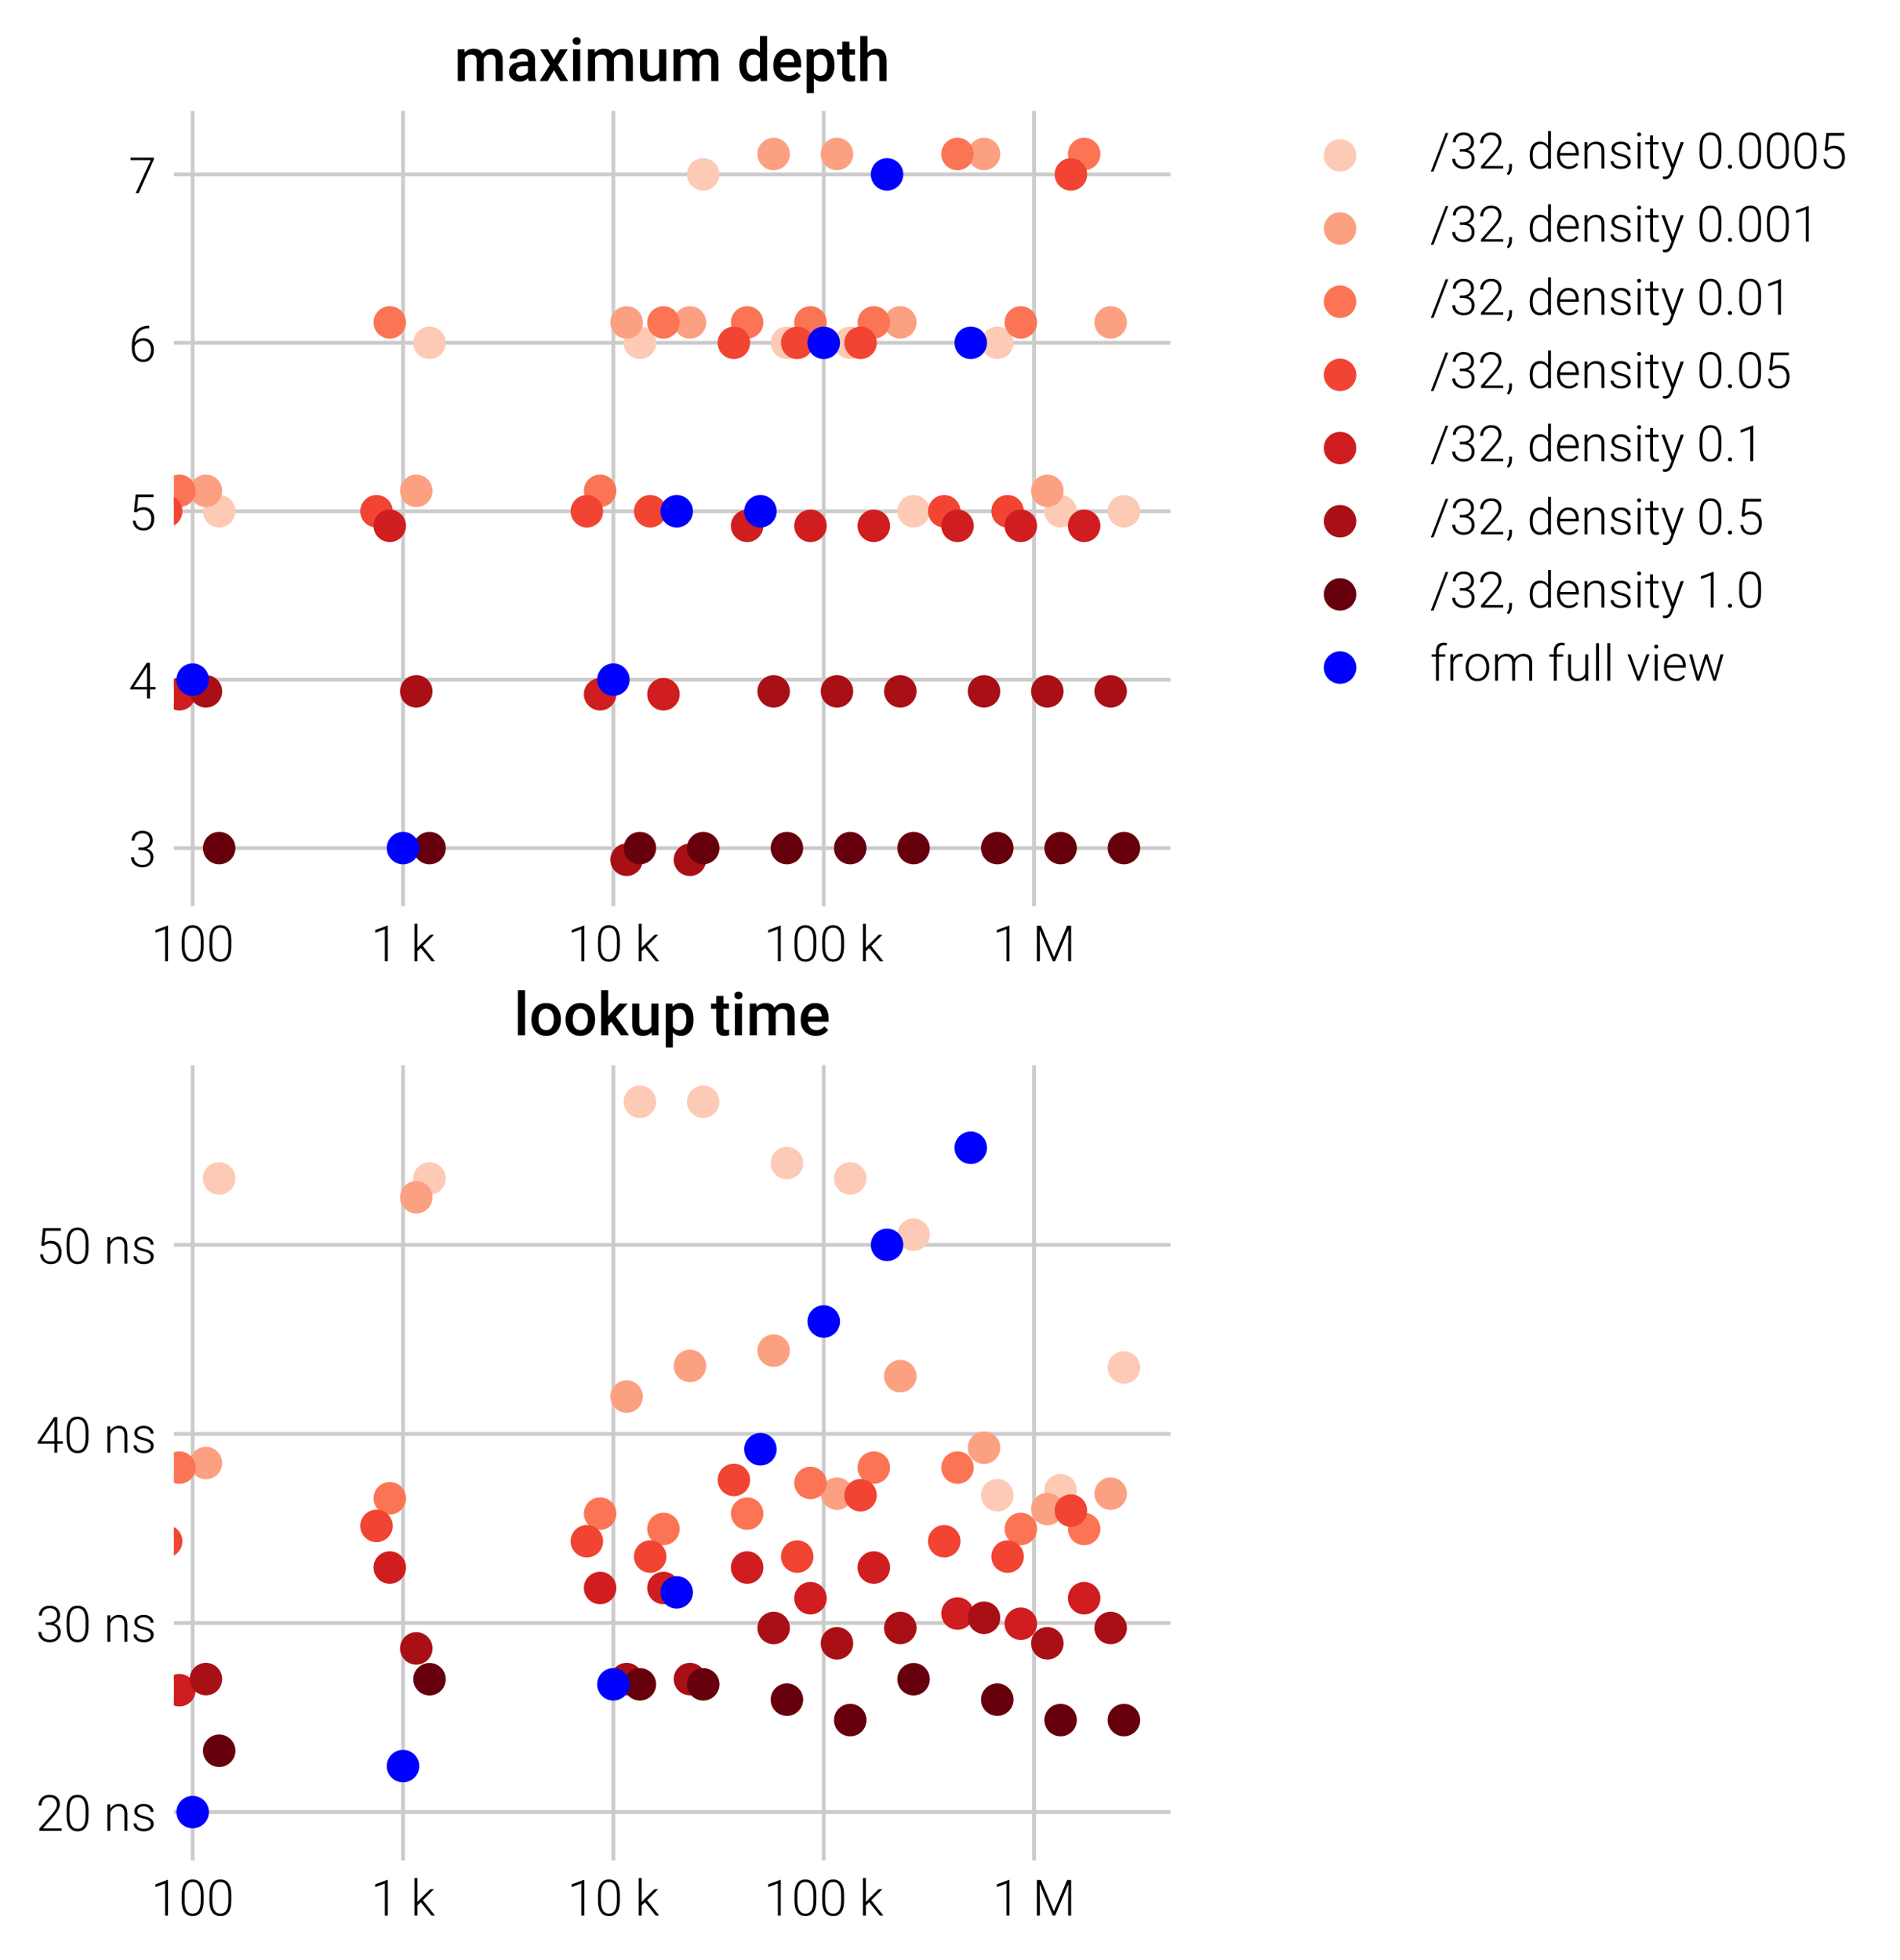 <?xml version="1.0" encoding="utf-8" standalone="no"?>
<!DOCTYPE svg PUBLIC "-//W3C//DTD SVG 1.1//EN"
  "http://www.w3.org/Graphics/SVG/1.1/DTD/svg11.dtd">
<!-- Created with matplotlib (http://matplotlib.org/) -->
<svg height="392pt" version="1.1" viewBox="0 0 380 392" width="380pt" xmlns="http://www.w3.org/2000/svg" xmlns:xlink="http://www.w3.org/1999/xlink">
 <defs>
  <style type="text/css">
*{stroke-linecap:butt;stroke-linejoin:round;}
  </style>
 </defs>
 <g id="figure_1">
  <g id="patch_1">
   <path d="M 0 392.351 
L 380.627 392.351 
L 380.627 0 
L 0 0 
z
" style="fill:#ffffff;"/>
  </g>
  <g id="axes_1">
   <g id="patch_2">
    <path d="M 34.773 181.255 
L 234.083 181.255 
L 234.083 22.2 
L 34.773 22.2 
z
" style="fill:#ffffff;"/>
   </g>
   <g id="matplotlib.axis_1">
    <g id="xtick_1">
     <g id="line2d_1">
      <path clip-path="url(#p18e5efeeef)" d="M 38.533 181.255 
L 38.533 22.2 
" style="fill:none;stroke:#cbcbcb;stroke-width:0.75;"/>
     </g>
     <g id="line2d_2"/>
     <g id="text_1">
      <!-- 100 -->
      <defs>
       <path d="M 33.891 0 
L 28.031 0 
L 28.031 64.062 
L 8.688 56.891 
L 8.688 62.359 
L 32.906 71.344 
L 33.891 71.344 
z
" id="Roboto-Light-31"/>
       <path d="M 49.562 29.641 
Q 49.562 14.594 44.047 6.797 
Q 38.531 -0.984 27.781 -0.984 
Q 17.234 -0.984 11.609 6.656 
Q 6 14.312 5.859 28.906 
L 5.859 41.656 
Q 5.859 56.641 11.422 64.359 
Q 17 72.078 27.688 72.078 
Q 38.234 72.078 43.797 64.625 
Q 49.359 57.172 49.562 42.672 
z
M 43.703 42.391 
Q 43.703 54.594 39.719 60.844 
Q 35.75 67.094 27.688 67.094 
Q 19.781 67.094 15.766 60.984 
Q 11.766 54.891 11.672 42.969 
L 11.672 29 
Q 11.672 16.844 15.797 10.391 
Q 19.922 3.953 27.781 3.953 
Q 35.594 3.953 39.625 10.25 
Q 43.656 16.547 43.703 28.719 
z
" id="Roboto-Light-30"/>
      </defs>
      <g transform="translate(30.219 192.255)scale(0.1 -0.1)">
       <use xlink:href="#Roboto-Light-31"/>
       <use x="55.42" xlink:href="#Roboto-Light-30"/>
       <use x="110.84" xlink:href="#Roboto-Light-30"/>
      </g>
     </g>
    </g>
    <g id="xtick_2">
     <g id="line2d_3">
      <path clip-path="url(#p18e5efeeef)" d="M 80.604 181.255 
L 80.604 22.2 
" style="fill:none;stroke:#cbcbcb;stroke-width:0.75;"/>
     </g>
     <g id="line2d_4"/>
     <g id="text_2">
      <!-- 1 k -->
      <defs>
       <path id="Roboto-Light-20"/>
       <path d="M 20.172 26.609 
L 13.484 20.172 
L 13.484 0 
L 7.625 0 
L 7.625 75 
L 13.484 75 
L 13.484 27 
L 19 32.953 
L 39.203 52.828 
L 46.578 52.828 
L 24.172 30.562 
L 48.531 0 
L 41.547 0 
z
" id="Roboto-Light-6b"/>
      </defs>
      <g transform="translate(74.169 192.255)scale(0.1 -0.1)">
       <use xlink:href="#Roboto-Light-31"/>
       <use x="55.42" xlink:href="#Roboto-Light-20"/>
       <use x="79.736" xlink:href="#Roboto-Light-6b"/>
      </g>
     </g>
    </g>
    <g id="xtick_3">
     <g id="line2d_5">
      <path clip-path="url(#p18e5efeeef)" d="M 122.675 181.255 
L 122.675 22.2 
" style="fill:none;stroke:#cbcbcb;stroke-width:0.75;"/>
     </g>
     <g id="line2d_6"/>
     <g id="text_3">
      <!-- 10 k -->
      <g transform="translate(113.469 192.255)scale(0.1 -0.1)">
       <use xlink:href="#Roboto-Light-31"/>
       <use x="55.42" xlink:href="#Roboto-Light-30"/>
       <use x="110.84" xlink:href="#Roboto-Light-20"/>
       <use x="135.156" xlink:href="#Roboto-Light-6b"/>
      </g>
     </g>
    </g>
    <g id="xtick_4">
     <g id="line2d_7">
      <path clip-path="url(#p18e5efeeef)" d="M 164.746 181.255 
L 164.746 22.2 
" style="fill:none;stroke:#cbcbcb;stroke-width:0.75;"/>
     </g>
     <g id="line2d_8"/>
     <g id="text_4">
      <!-- 100 k -->
      <g transform="translate(152.768 192.255)scale(0.1 -0.1)">
       <use xlink:href="#Roboto-Light-31"/>
       <use x="55.42" xlink:href="#Roboto-Light-30"/>
       <use x="110.84" xlink:href="#Roboto-Light-30"/>
       <use x="166.26" xlink:href="#Roboto-Light-20"/>
       <use x="190.576" xlink:href="#Roboto-Light-6b"/>
      </g>
     </g>
    </g>
    <g id="xtick_5">
     <g id="line2d_9">
      <path clip-path="url(#p18e5efeeef)" d="M 206.817 181.255 
L 206.817 22.2 
" style="fill:none;stroke:#cbcbcb;stroke-width:0.75;"/>
     </g>
     <g id="line2d_10"/>
     <g id="text_5">
      <!-- 1 M -->
      <defs>
       <path d="M 16.938 71.094 
L 43.172 8.344 
L 69.484 71.094 
L 77.484 71.094 
L 77.484 0 
L 71.484 0 
L 71.484 30.953 
L 71.969 62.703 
L 45.516 0 
L 40.875 0 
L 14.5 62.453 
L 14.984 31.156 
L 14.984 0 
L 8.984 0 
L 8.984 71.094 
z
" id="Roboto-Light-4d"/>
      </defs>
      <g transform="translate(198.503 192.255)scale(0.1 -0.1)">
       <use xlink:href="#Roboto-Light-31"/>
       <use x="55.42" xlink:href="#Roboto-Light-20"/>
       <use x="79.736" xlink:href="#Roboto-Light-4d"/>
      </g>
     </g>
    </g>
    <g id="xtick_6">
     <g id="line2d_11"/>
    </g>
    <g id="xtick_7">
     <g id="line2d_12"/>
    </g>
    <g id="xtick_8">
     <g id="line2d_13"/>
    </g>
    <g id="xtick_9">
     <g id="line2d_14"/>
    </g>
    <g id="xtick_10">
     <g id="line2d_15"/>
    </g>
    <g id="xtick_11">
     <g id="line2d_16"/>
    </g>
    <g id="xtick_12">
     <g id="line2d_17"/>
    </g>
    <g id="xtick_13">
     <g id="line2d_18"/>
    </g>
    <g id="xtick_14">
     <g id="line2d_19"/>
    </g>
    <g id="xtick_15">
     <g id="line2d_20"/>
    </g>
    <g id="xtick_16">
     <g id="line2d_21"/>
    </g>
    <g id="xtick_17">
     <g id="line2d_22"/>
    </g>
    <g id="xtick_18">
     <g id="line2d_23"/>
    </g>
    <g id="xtick_19">
     <g id="line2d_24"/>
    </g>
    <g id="xtick_20">
     <g id="line2d_25"/>
    </g>
    <g id="xtick_21">
     <g id="line2d_26"/>
    </g>
    <g id="xtick_22">
     <g id="line2d_27"/>
    </g>
    <g id="xtick_23">
     <g id="line2d_28"/>
    </g>
    <g id="xtick_24">
     <g id="line2d_29"/>
    </g>
    <g id="xtick_25">
     <g id="line2d_30"/>
    </g>
    <g id="xtick_26">
     <g id="line2d_31"/>
    </g>
    <g id="xtick_27">
     <g id="line2d_32"/>
    </g>
    <g id="xtick_28">
     <g id="line2d_33"/>
    </g>
    <g id="xtick_29">
     <g id="line2d_34"/>
    </g>
    <g id="xtick_30">
     <g id="line2d_35"/>
    </g>
    <g id="xtick_31">
     <g id="line2d_36"/>
    </g>
    <g id="xtick_32">
     <g id="line2d_37"/>
    </g>
    <g id="xtick_33">
     <g id="line2d_38"/>
    </g>
    <g id="xtick_34">
     <g id="line2d_39"/>
    </g>
    <g id="xtick_35">
     <g id="line2d_40"/>
    </g>
    <g id="xtick_36">
     <g id="line2d_41"/>
    </g>
    <g id="xtick_37">
     <g id="line2d_42"/>
    </g>
    <g id="xtick_38">
     <g id="line2d_43"/>
    </g>
    <g id="xtick_39">
     <g id="line2d_44"/>
    </g>
    <g id="xtick_40">
     <g id="line2d_45"/>
    </g>
    <g id="xtick_41">
     <g id="line2d_46"/>
    </g>
    <g id="xtick_42">
     <g id="line2d_47"/>
    </g>
   </g>
   <g id="matplotlib.axis_2">
    <g id="ytick_1">
     <g id="line2d_48">
      <path clip-path="url(#p18e5efeeef)" d="M 34.773 169.622 
L 234.083 169.622 
" style="fill:none;stroke:#cbcbcb;stroke-width:0.75;"/>
     </g>
     <g id="line2d_49"/>
     <g id="text_6">
      <!-- 3 -->
      <defs>
       <path d="M 19.672 38.719 
L 25.734 38.719 
Q 30.766 38.719 34.516 40.5 
Q 38.281 42.281 40.25 45.375 
Q 42.234 48.484 42.234 52.547 
Q 42.234 59.375 38.375 63.234 
Q 34.516 67.094 27.297 67.094 
Q 20.453 67.094 16.078 63.062 
Q 11.719 59.031 11.719 52.438 
L 5.859 52.438 
Q 5.859 57.953 8.641 62.516 
Q 11.422 67.094 16.359 69.578 
Q 21.297 72.078 27.297 72.078 
Q 36.969 72.078 42.531 66.797 
Q 48.094 61.531 48.094 52.344 
Q 48.094 47.219 44.844 42.891 
Q 41.609 38.578 35.938 36.422 
Q 42.578 34.578 46 30.047 
Q 49.422 25.531 49.422 19.281 
Q 49.422 10.156 43.453 4.578 
Q 37.5 -0.984 27.547 -0.984 
Q 21.188 -0.984 15.891 1.562 
Q 10.594 4.109 7.688 8.672 
Q 4.781 13.234 4.781 19.281 
L 10.641 19.281 
Q 10.641 12.5 15.375 8.219 
Q 20.125 3.953 27.547 3.953 
Q 35.109 3.953 39.328 7.828 
Q 43.562 11.719 43.562 19.094 
Q 43.562 26.219 38.984 29.969 
Q 34.422 33.734 25.531 33.734 
L 19.672 33.734 
z
" id="Roboto-Light-33"/>
      </defs>
      <g transform="translate(25.731 173.372)scale(0.1 -0.1)">
       <use xlink:href="#Roboto-Light-33"/>
      </g>
     </g>
    </g>
    <g id="ytick_2">
     <g id="line2d_50">
      <path clip-path="url(#p18e5efeeef)" d="M 34.773 135.937 
L 234.083 135.937 
" style="fill:none;stroke:#cbcbcb;stroke-width:0.75;"/>
     </g>
     <g id="line2d_51"/>
     <g id="text_7">
      <!-- 4 -->
      <defs>
       <path d="M 42.578 22.906 
L 53.656 22.906 
L 53.656 17.969 
L 42.578 17.969 
L 42.578 0 
L 36.719 0 
L 36.719 17.969 
L 3.266 17.969 
L 3.266 21.297 
L 36.188 71.094 
L 42.578 71.094 
z
M 10.453 22.906 
L 36.719 22.906 
L 36.719 63.531 
L 34.125 59.031 
z
" id="Roboto-Light-34"/>
      </defs>
      <g transform="translate(25.731 139.687)scale(0.1 -0.1)">
       <use xlink:href="#Roboto-Light-34"/>
      </g>
     </g>
    </g>
    <g id="ytick_3">
     <g id="line2d_52">
      <path clip-path="url(#p18e5efeeef)" d="M 34.773 102.252 
L 234.083 102.252 
" style="fill:none;stroke:#cbcbcb;stroke-width:0.75;"/>
     </g>
     <g id="line2d_53"/>
     <g id="text_8">
      <!-- 5 -->
      <defs>
       <path d="M 10.641 36.422 
L 14.109 71.094 
L 49.656 71.094 
L 49.656 65.672 
L 19.141 65.672 
L 16.656 41.656 
Q 22.359 45.562 30.031 45.562 
Q 39.656 45.562 45.359 39.312 
Q 51.078 33.062 51.078 22.656 
Q 51.078 11.422 45.5 5.219 
Q 39.938 -0.984 29.828 -0.984 
Q 20.562 -0.984 14.797 4.188 
Q 9.031 9.375 8.203 18.703 
L 13.812 18.703 
Q 14.656 11.422 18.75 7.688 
Q 22.859 3.953 29.828 3.953 
Q 37.453 3.953 41.328 8.781 
Q 45.219 13.625 45.219 22.562 
Q 45.219 30.375 40.875 35.297 
Q 36.531 40.234 29 40.234 
Q 24.859 40.234 21.781 39.188 
Q 18.703 38.141 15.281 35.109 
z
" id="Roboto-Light-35"/>
      </defs>
      <g transform="translate(25.731 106.002)scale(0.1 -0.1)">
       <use xlink:href="#Roboto-Light-35"/>
      </g>
     </g>
    </g>
    <g id="ytick_4">
     <g id="line2d_54">
      <path clip-path="url(#p18e5efeeef)" d="M 34.773 68.567 
L 234.083 68.567 
" style="fill:none;stroke:#cbcbcb;stroke-width:0.75;"/>
     </g>
     <g id="line2d_55"/>
     <g id="text_9">
      <!-- 6 -->
      <defs>
       <path d="M 41.156 71.625 
L 41.156 66.5 
L 40.484 66.5 
Q 27.734 66.5 20.406 59 
Q 13.094 51.516 12.312 38.188 
Q 15.234 42.234 19.766 44.453 
Q 24.312 46.688 29.938 46.688 
Q 39.312 46.688 44.844 40.203 
Q 50.391 33.734 50.391 23.297 
Q 50.391 16.359 47.797 10.781 
Q 45.219 5.219 40.375 2.109 
Q 35.547 -0.984 29.344 -0.984 
Q 19.141 -0.984 12.734 6.406 
Q 6.344 13.812 6.344 25.531 
L 6.344 31.391 
Q 6.344 50.484 15.031 60.953 
Q 23.734 71.438 39.703 71.625 
z
M 29 41.656 
Q 23.438 41.656 18.625 38.359 
Q 13.812 35.062 12.203 29.984 
L 12.203 25 
Q 12.203 15.719 16.969 9.859 
Q 21.734 4 29.344 4 
Q 36.188 4 40.406 9.422 
Q 44.625 14.844 44.625 23.094 
Q 44.625 31.5 40.406 36.578 
Q 36.188 41.656 29 41.656 
" id="Roboto-Light-36"/>
      </defs>
      <g transform="translate(25.731 72.317)scale(0.1 -0.1)">
       <use xlink:href="#Roboto-Light-36"/>
      </g>
     </g>
    </g>
    <g id="ytick_5">
     <g id="line2d_56">
      <path clip-path="url(#p18e5efeeef)" d="M 34.773 34.883 
L 234.083 34.883 
" style="fill:none;stroke:#cbcbcb;stroke-width:0.75;"/>
     </g>
     <g id="line2d_57"/>
     <g id="text_10">
      <!-- 7 -->
      <defs>
       <path d="M 50.484 67.719 
L 20.125 0 
L 14.016 0 
L 44.188 66.109 
L 3.766 66.109 
L 3.766 71.094 
L 50.484 71.094 
z
" id="Roboto-Light-37"/>
      </defs>
      <g transform="translate(25.731 38.633)scale(0.1 -0.1)">
       <use xlink:href="#Roboto-Light-37"/>
      </g>
     </g>
    </g>
   </g>
   <g id="PathCollection_1">
    <defs>
     <path d="M 0 3 
C 0.796 3 1.559 2.684 2.121 2.121 
C 2.684 1.559 3 0.796 3 0 
C 3 -0.796 2.684 -1.559 2.121 -2.121 
C 1.559 -2.684 0.796 -3 0 -3 
C -0.796 -3 -1.559 -2.684 -2.121 -2.121 
C -2.684 -1.559 -3 -0.796 -3 0 
C -3 0.796 -2.684 1.559 -2.121 2.121 
C -1.559 2.684 -0.796 3 0 3 
z
" id="mf14b6b7c7e" style="stroke:#fdcab5;stroke-width:0.5;"/>
    </defs>
    <g clip-path="url(#p18e5efeeef)">
     <use style="fill:#fdcab5;stroke:#fdcab5;stroke-width:0.5;" x="43.835" xlink:href="#mf14b6b7c7e" y="102.252"/>
     <use style="fill:#fdcab5;stroke:#fdcab5;stroke-width:0.5;" x="85.906" xlink:href="#mf14b6b7c7e" y="68.567"/>
     <use style="fill:#fdcab5;stroke:#fdcab5;stroke-width:0.5;" x="127.977" xlink:href="#mf14b6b7c7e" y="68.567"/>
     <use style="fill:#fdcab5;stroke:#fdcab5;stroke-width:0.5;" x="140.641" xlink:href="#mf14b6b7c7e" y="34.883"/>
     <use style="fill:#fdcab5;stroke:#fdcab5;stroke-width:0.5;" x="157.383" xlink:href="#mf14b6b7c7e" y="68.567"/>
     <use style="fill:#fdcab5;stroke:#fdcab5;stroke-width:0.5;" x="170.048" xlink:href="#mf14b6b7c7e" y="68.567"/>
     <use style="fill:#fdcab5;stroke:#fdcab5;stroke-width:0.5;" x="182.712" xlink:href="#mf14b6b7c7e" y="102.252"/>
     <use style="fill:#fdcab5;stroke:#fdcab5;stroke-width:0.5;" x="199.454" xlink:href="#mf14b6b7c7e" y="68.567"/>
     <use style="fill:#fdcab5;stroke:#fdcab5;stroke-width:0.5;" x="212.119" xlink:href="#mf14b6b7c7e" y="102.252"/>
     <use style="fill:#fdcab5;stroke:#fdcab5;stroke-width:0.5;" x="224.783" xlink:href="#mf14b6b7c7e" y="102.252"/>
    </g>
   </g>
   <g id="PathCollection_2">
    <defs>
     <path d="M 0 3 
C 0.796 3 1.559 2.684 2.121 2.121 
C 2.684 1.559 3 0.796 3 0 
C 3 -0.796 2.684 -1.559 2.121 -2.121 
C 1.559 -2.684 0.796 -3 0 -3 
C -0.796 -3 -1.559 -2.684 -2.121 -2.121 
C -2.684 -1.559 -3 -0.796 -3 0 
C -3 0.796 -2.684 1.559 -2.121 2.121 
C -1.559 2.684 -0.796 3 0 3 
z
" id="m36488f5862" style="stroke:#fca082;stroke-width:0.5;"/>
    </defs>
    <g clip-path="url(#p18e5efeeef)">
     <use style="fill:#fca082;stroke:#fca082;stroke-width:0.5;" x="41.184" xlink:href="#m36488f5862" y="98.168"/>
     <use style="fill:#fca082;stroke:#fca082;stroke-width:0.5;" x="83.255" xlink:href="#m36488f5862" y="98.168"/>
     <use style="fill:#fca082;stroke:#fca082;stroke-width:0.5;" x="125.326" xlink:href="#m36488f5862" y="64.483"/>
     <use style="fill:#fca082;stroke:#fca082;stroke-width:0.5;" x="137.99" xlink:href="#m36488f5862" y="64.483"/>
     <use style="fill:#fca082;stroke:#fca082;stroke-width:0.5;" x="154.732" xlink:href="#m36488f5862" y="30.799"/>
     <use style="fill:#fca082;stroke:#fca082;stroke-width:0.5;" x="167.397" xlink:href="#m36488f5862" y="30.799"/>
     <use style="fill:#fca082;stroke:#fca082;stroke-width:0.5;" x="180.061" xlink:href="#m36488f5862" y="64.483"/>
     <use style="fill:#fca082;stroke:#fca082;stroke-width:0.5;" x="196.803" xlink:href="#m36488f5862" y="30.799"/>
     <use style="fill:#fca082;stroke:#fca082;stroke-width:0.5;" x="209.468" xlink:href="#m36488f5862" y="98.168"/>
     <use style="fill:#fca082;stroke:#fca082;stroke-width:0.5;" x="222.132" xlink:href="#m36488f5862" y="64.483"/>
    </g>
   </g>
   <g id="PathCollection_3">
    <defs>
     <path d="M 0 3 
C 0.796 3 1.559 2.684 2.121 2.121 
C 2.684 1.559 3 0.796 3 0 
C 3 -0.796 2.684 -1.559 2.121 -2.121 
C 1.559 -2.684 0.796 -3 0 -3 
C -0.796 -3 -1.559 -2.684 -2.121 -2.121 
C -2.684 -1.559 -3 -0.796 -3 0 
C -3 0.796 -2.684 1.559 -2.121 2.121 
C -1.559 2.684 -0.796 3 0 3 
z
" id="mee2b83f730" style="stroke:#fb7555;stroke-width:0.5;"/>
    </defs>
    <g clip-path="url(#p18e5efeeef)">
     <use style="fill:#fb7555;stroke:#fb7555;stroke-width:0.5;" x="35.882" xlink:href="#mee2b83f730" y="98.168"/>
     <use style="fill:#fb7555;stroke:#fb7555;stroke-width:0.5;" x="77.953" xlink:href="#mee2b83f730" y="64.483"/>
     <use style="fill:#fb7555;stroke:#fb7555;stroke-width:0.5;" x="120.024" xlink:href="#mee2b83f730" y="98.168"/>
     <use style="fill:#fb7555;stroke:#fb7555;stroke-width:0.5;" x="132.688" xlink:href="#mee2b83f730" y="64.483"/>
     <use style="fill:#fb7555;stroke:#fb7555;stroke-width:0.5;" x="149.43" xlink:href="#mee2b83f730" y="64.483"/>
     <use style="fill:#fb7555;stroke:#fb7555;stroke-width:0.5;" x="162.095" xlink:href="#mee2b83f730" y="64.483"/>
     <use style="fill:#fb7555;stroke:#fb7555;stroke-width:0.5;" x="174.76" xlink:href="#mee2b83f730" y="64.483"/>
     <use style="fill:#fb7555;stroke:#fb7555;stroke-width:0.5;" x="191.501" xlink:href="#mee2b83f730" y="30.799"/>
     <use style="fill:#fb7555;stroke:#fb7555;stroke-width:0.5;" x="204.166" xlink:href="#mee2b83f730" y="64.483"/>
     <use style="fill:#fb7555;stroke:#fb7555;stroke-width:0.5;" x="216.831" xlink:href="#mee2b83f730" y="30.799"/>
    </g>
   </g>
   <g id="PathCollection_4">
    <defs>
     <path d="M 0 3 
C 0.796 3 1.559 2.684 2.121 2.121 
C 2.684 1.559 3 0.796 3 0 
C 3 -0.796 2.684 -1.559 2.121 -2.121 
C 1.559 -2.684 0.796 -3 0 -3 
C -0.796 -3 -1.559 -2.684 -2.121 -2.121 
C -2.684 -1.559 -3 -0.796 -3 0 
C -3 0.796 -2.684 1.559 -2.121 2.121 
C -1.559 2.684 -0.796 3 0 3 
z
" id="m5d66119566" style="stroke:#f14432;stroke-width:0.5;"/>
    </defs>
    <g clip-path="url(#p18e5efeeef)">
     <use style="fill:#f14432;stroke:#f14432;stroke-width:0.5;" x="33.231" xlink:href="#m5d66119566" y="102.252"/>
     <use style="fill:#f14432;stroke:#f14432;stroke-width:0.5;" x="75.302" xlink:href="#m5d66119566" y="102.252"/>
     <use style="fill:#f14432;stroke:#f14432;stroke-width:0.5;" x="117.373" xlink:href="#m5d66119566" y="102.252"/>
     <use style="fill:#f14432;stroke:#f14432;stroke-width:0.5;" x="130.038" xlink:href="#m5d66119566" y="102.252"/>
     <use style="fill:#f14432;stroke:#f14432;stroke-width:0.5;" x="146.779" xlink:href="#m5d66119566" y="68.567"/>
     <use style="fill:#f14432;stroke:#f14432;stroke-width:0.5;" x="159.444" xlink:href="#m5d66119566" y="68.567"/>
     <use style="fill:#f14432;stroke:#f14432;stroke-width:0.5;" x="172.109" xlink:href="#m5d66119566" y="68.567"/>
     <use style="fill:#f14432;stroke:#f14432;stroke-width:0.5;" x="188.85" xlink:href="#m5d66119566" y="102.252"/>
     <use style="fill:#f14432;stroke:#f14432;stroke-width:0.5;" x="201.515" xlink:href="#m5d66119566" y="102.252"/>
     <use style="fill:#f14432;stroke:#f14432;stroke-width:0.5;" x="214.18" xlink:href="#m5d66119566" y="34.883"/>
    </g>
   </g>
   <g id="PathCollection_5">
    <defs>
     <path d="M 0 3 
C 0.796 3 1.559 2.684 2.121 2.121 
C 2.684 1.559 3 0.796 3 0 
C 3 -0.796 2.684 -1.559 2.121 -2.121 
C 1.559 -2.684 0.796 -3 0 -3 
C -0.796 -3 -1.559 -2.684 -2.121 -2.121 
C -2.684 -1.559 -3 -0.796 -3 0 
C -3 0.796 -2.684 1.559 -2.121 2.121 
C -1.559 2.684 -0.796 3 0 3 
z
" id="m89e1bfa076" style="stroke:#d01d1f;stroke-width:0.5;"/>
    </defs>
    <g clip-path="url(#p18e5efeeef)">
     <use style="fill:#d01d1f;stroke:#d01d1f;stroke-width:0.5;" x="35.882" xlink:href="#m89e1bfa076" y="138.854"/>
     <use style="fill:#d01d1f;stroke:#d01d1f;stroke-width:0.5;" x="77.953" xlink:href="#m89e1bfa076" y="105.169"/>
     <use style="fill:#d01d1f;stroke:#d01d1f;stroke-width:0.5;" x="120.024" xlink:href="#m89e1bfa076" y="138.854"/>
     <use style="fill:#d01d1f;stroke:#d01d1f;stroke-width:0.5;" x="132.688" xlink:href="#m89e1bfa076" y="138.854"/>
     <use style="fill:#d01d1f;stroke:#d01d1f;stroke-width:0.5;" x="149.43" xlink:href="#m89e1bfa076" y="105.169"/>
     <use style="fill:#d01d1f;stroke:#d01d1f;stroke-width:0.5;" x="162.095" xlink:href="#m89e1bfa076" y="105.169"/>
     <use style="fill:#d01d1f;stroke:#d01d1f;stroke-width:0.5;" x="174.76" xlink:href="#m89e1bfa076" y="105.169"/>
     <use style="fill:#d01d1f;stroke:#d01d1f;stroke-width:0.5;" x="191.501" xlink:href="#m89e1bfa076" y="105.169"/>
     <use style="fill:#d01d1f;stroke:#d01d1f;stroke-width:0.5;" x="204.166" xlink:href="#m89e1bfa076" y="105.169"/>
     <use style="fill:#d01d1f;stroke:#d01d1f;stroke-width:0.5;" x="216.831" xlink:href="#m89e1bfa076" y="105.169"/>
    </g>
   </g>
   <g id="PathCollection_6">
    <defs>
     <path d="M 0 3 
C 0.796 3 1.559 2.684 2.121 2.121 
C 2.684 1.559 3 0.796 3 0 
C 3 -0.796 2.684 -1.559 2.121 -2.121 
C 1.559 -2.684 0.796 -3 0 -3 
C -0.796 -3 -1.559 -2.684 -2.121 -2.121 
C -2.684 -1.559 -3 -0.796 -3 0 
C -3 0.796 -2.684 1.559 -2.121 2.121 
C -1.559 2.684 -0.796 3 0 3 
z
" id="m0c279c86e8" style="stroke:#a81016;stroke-width:0.5;"/>
    </defs>
    <g clip-path="url(#p18e5efeeef)">
     <use style="fill:#a81016;stroke:#a81016;stroke-width:0.5;" x="41.184" xlink:href="#m0c279c86e8" y="138.271"/>
     <use style="fill:#a81016;stroke:#a81016;stroke-width:0.5;" x="83.255" xlink:href="#m0c279c86e8" y="138.271"/>
     <use style="fill:#a81016;stroke:#a81016;stroke-width:0.5;" x="125.326" xlink:href="#m0c279c86e8" y="171.956"/>
     <use style="fill:#a81016;stroke:#a81016;stroke-width:0.5;" x="137.99" xlink:href="#m0c279c86e8" y="171.956"/>
     <use style="fill:#a81016;stroke:#a81016;stroke-width:0.5;" x="154.732" xlink:href="#m0c279c86e8" y="138.271"/>
     <use style="fill:#a81016;stroke:#a81016;stroke-width:0.5;" x="167.397" xlink:href="#m0c279c86e8" y="138.271"/>
     <use style="fill:#a81016;stroke:#a81016;stroke-width:0.5;" x="180.061" xlink:href="#m0c279c86e8" y="138.271"/>
     <use style="fill:#a81016;stroke:#a81016;stroke-width:0.5;" x="196.803" xlink:href="#m0c279c86e8" y="138.271"/>
     <use style="fill:#a81016;stroke:#a81016;stroke-width:0.5;" x="209.468" xlink:href="#m0c279c86e8" y="138.271"/>
     <use style="fill:#a81016;stroke:#a81016;stroke-width:0.5;" x="222.132" xlink:href="#m0c279c86e8" y="138.271"/>
    </g>
   </g>
   <g id="PathCollection_7">
    <defs>
     <path d="M 0 3 
C 0.796 3 1.559 2.684 2.121 2.121 
C 2.684 1.559 3 0.796 3 0 
C 3 -0.796 2.684 -1.559 2.121 -2.121 
C 1.559 -2.684 0.796 -3 0 -3 
C -0.796 -3 -1.559 -2.684 -2.121 -2.121 
C -2.684 -1.559 -3 -0.796 -3 0 
C -3 0.796 -2.684 1.559 -2.121 2.121 
C -1.559 2.684 -0.796 3 0 3 
z
" id="m6a8f11cb75" style="stroke:#67000d;stroke-width:0.5;"/>
    </defs>
    <g clip-path="url(#p18e5efeeef)">
     <use style="fill:#67000d;stroke:#67000d;stroke-width:0.5;" x="43.835" xlink:href="#m6a8f11cb75" y="169.622"/>
     <use style="fill:#67000d;stroke:#67000d;stroke-width:0.5;" x="85.906" xlink:href="#m6a8f11cb75" y="169.622"/>
     <use style="fill:#67000d;stroke:#67000d;stroke-width:0.5;" x="127.977" xlink:href="#m6a8f11cb75" y="169.622"/>
     <use style="fill:#67000d;stroke:#67000d;stroke-width:0.5;" x="140.641" xlink:href="#m6a8f11cb75" y="169.622"/>
     <use style="fill:#67000d;stroke:#67000d;stroke-width:0.5;" x="157.383" xlink:href="#m6a8f11cb75" y="169.622"/>
     <use style="fill:#67000d;stroke:#67000d;stroke-width:0.5;" x="170.048" xlink:href="#m6a8f11cb75" y="169.622"/>
     <use style="fill:#67000d;stroke:#67000d;stroke-width:0.5;" x="182.712" xlink:href="#m6a8f11cb75" y="169.622"/>
     <use style="fill:#67000d;stroke:#67000d;stroke-width:0.5;" x="199.454" xlink:href="#m6a8f11cb75" y="169.622"/>
     <use style="fill:#67000d;stroke:#67000d;stroke-width:0.5;" x="212.119" xlink:href="#m6a8f11cb75" y="169.622"/>
     <use style="fill:#67000d;stroke:#67000d;stroke-width:0.5;" x="224.783" xlink:href="#m6a8f11cb75" y="169.622"/>
    </g>
   </g>
   <g id="PathCollection_8">
    <defs>
     <path d="M 0 3 
C 0.796 3 1.559 2.684 2.121 2.121 
C 2.684 1.559 3 0.796 3 0 
C 3 -0.796 2.684 -1.559 2.121 -2.121 
C 1.559 -2.684 0.796 -3 0 -3 
C -0.796 -3 -1.559 -2.684 -2.121 -2.121 
C -2.684 -1.559 -3 -0.796 -3 0 
C -3 0.796 -2.684 1.559 -2.121 2.121 
C -1.559 2.684 -0.796 3 0 3 
z
" id="m9c2da05396" style="stroke:#0000ff;stroke-width:0.5;"/>
    </defs>
    <g clip-path="url(#p18e5efeeef)">
     <use style="fill:#0000ff;stroke:#0000ff;stroke-width:0.5;" x="38.533" xlink:href="#m9c2da05396" y="135.937"/>
     <use style="fill:#0000ff;stroke:#0000ff;stroke-width:0.5;" x="80.604" xlink:href="#m9c2da05396" y="169.622"/>
     <use style="fill:#0000ff;stroke:#0000ff;stroke-width:0.5;" x="122.675" xlink:href="#m9c2da05396" y="135.937"/>
     <use style="fill:#0000ff;stroke:#0000ff;stroke-width:0.5;" x="135.339" xlink:href="#m9c2da05396" y="102.252"/>
     <use style="fill:#0000ff;stroke:#0000ff;stroke-width:0.5;" x="152.081" xlink:href="#m9c2da05396" y="102.252"/>
     <use style="fill:#0000ff;stroke:#0000ff;stroke-width:0.5;" x="164.746" xlink:href="#m9c2da05396" y="68.567"/>
     <use style="fill:#0000ff;stroke:#0000ff;stroke-width:0.5;" x="177.41" xlink:href="#m9c2da05396" y="34.883"/>
     <use style="fill:#0000ff;stroke:#0000ff;stroke-width:0.5;" x="194.152" xlink:href="#m9c2da05396" y="68.567"/>
    </g>
   </g>
   <g id="patch_3">
    <path d="M 34.773 181.255 
L 34.773 22.2 
" style="fill:none;"/>
   </g>
   <g id="patch_4">
    <path d="M 234.083 181.255 
L 234.083 22.2 
" style="fill:none;"/>
   </g>
   <g id="patch_5">
    <path d="M 34.773 181.255 
L 234.083 181.255 
" style="fill:none;"/>
   </g>
   <g id="patch_6">
    <path d="M 34.773 22.2 
L 234.083 22.2 
" style="fill:none;"/>
   </g>
   <g id="text_11">
    <!-- maximum depth -->
    <defs>
     <path d="M 17.234 52.828 
L 17.578 47.312 
Q 23.141 53.812 32.812 53.812 
Q 43.406 53.812 47.312 45.703 
Q 53.078 53.812 63.531 53.812 
Q 72.266 53.812 76.531 48.969 
Q 80.812 44.141 80.906 34.719 
L 80.906 0 
L 69.047 0 
L 69.047 34.375 
Q 69.047 39.406 66.844 41.75 
Q 64.656 44.094 59.578 44.094 
Q 55.516 44.094 52.953 41.922 
Q 50.391 39.75 49.359 36.234 
L 49.422 0 
L 37.547 0 
L 37.547 34.766 
Q 37.312 44.094 28.031 44.094 
Q 20.906 44.094 17.922 38.281 
L 17.922 0 
L 6.062 0 
L 6.062 52.828 
z
" id="Roboto-Medium-6d"/>
     <path d="M 37.641 0 
Q 36.859 1.516 36.281 4.938 
Q 30.609 -0.984 22.406 -0.984 
Q 14.453 -0.984 9.422 3.562 
Q 4.391 8.109 4.391 14.797 
Q 4.391 23.25 10.656 27.766 
Q 16.938 32.281 28.609 32.281 
L 35.891 32.281 
L 35.891 35.75 
Q 35.891 39.844 33.594 42.312 
Q 31.297 44.781 26.609 44.781 
Q 22.562 44.781 19.969 42.75 
Q 17.391 40.719 17.391 37.594 
L 5.516 37.594 
Q 5.516 41.938 8.391 45.719 
Q 11.281 49.516 16.234 51.656 
Q 21.188 53.812 27.297 53.812 
Q 36.578 53.812 42.094 49.141 
Q 47.609 44.484 47.75 36.031 
L 47.75 12.203 
Q 47.75 5.078 49.75 0.828 
L 49.75 0 
z
M 24.609 8.547 
Q 28.125 8.547 31.219 10.25 
Q 34.328 11.969 35.891 14.844 
L 35.891 24.812 
L 29.5 24.812 
Q 22.906 24.812 19.578 22.516 
Q 16.266 20.219 16.266 16.016 
Q 16.266 12.594 18.531 10.562 
Q 20.797 8.547 24.609 8.547 
" id="Roboto-Medium-61"/>
     <path d="M 25.047 35.453 
L 35.109 52.828 
L 48.297 52.828 
L 32.125 26.812 
L 48.828 0 
L 35.75 0 
L 25.203 18.062 
L 14.703 0 
L 1.516 0 
L 18.219 26.812 
L 2.094 52.828 
L 15.188 52.828 
z
" id="Roboto-Medium-78"/>
     <path d="M 18.703 0 
L 6.844 0 
L 6.844 52.828 
L 18.703 52.828 
z
M 6.109 66.547 
Q 6.109 69.281 7.844 71.094 
Q 9.578 72.906 12.797 72.906 
Q 16.016 72.906 17.766 71.094 
Q 19.531 69.281 19.531 66.547 
Q 19.531 63.875 17.766 62.078 
Q 16.016 60.297 12.797 60.297 
Q 9.578 60.297 7.844 62.078 
Q 6.109 63.875 6.109 66.547 
" id="Roboto-Medium-69"/>
     <path d="M 38.094 5.172 
Q 32.859 -0.984 23.25 -0.984 
Q 14.656 -0.984 10.234 4.047 
Q 5.812 9.078 5.812 18.609 
L 5.812 52.828 
L 17.672 52.828 
L 17.672 18.75 
Q 17.672 8.688 26.031 8.688 
Q 34.672 8.688 37.703 14.891 
L 37.703 52.828 
L 49.562 52.828 
L 49.562 0 
L 38.375 0 
z
" id="Roboto-Medium-75"/>
     <path id="Roboto-Medium-20"/>
     <path d="M 3.859 26.812 
Q 3.859 39.016 9.516 46.406 
Q 15.188 53.812 24.703 53.812 
Q 33.109 53.812 38.281 47.953 
L 38.281 75 
L 50.141 75 
L 50.141 0 
L 39.406 0 
L 38.812 5.469 
Q 33.5 -0.984 24.609 -0.984 
Q 15.328 -0.984 9.594 6.484 
Q 3.859 13.969 3.859 26.812 
M 15.719 25.781 
Q 15.719 17.719 18.812 13.203 
Q 21.922 8.688 27.641 8.688 
Q 34.906 8.688 38.281 15.188 
L 38.281 37.75 
Q 35.016 44.094 27.734 44.094 
Q 21.969 44.094 18.844 39.531 
Q 15.719 34.969 15.719 25.781 
" id="Roboto-Medium-64"/>
     <path d="M 29.344 -0.984 
Q 18.062 -0.984 11.047 6.125 
Q 4.047 13.234 4.047 25.047 
L 4.047 26.516 
Q 4.047 34.422 7.094 40.641 
Q 10.156 46.875 15.672 50.344 
Q 21.188 53.812 27.984 53.812 
Q 38.766 53.812 44.641 46.922 
Q 50.531 40.047 50.531 27.438 
L 50.531 22.656 
L 16.016 22.656 
Q 16.547 16.109 20.375 12.297 
Q 24.219 8.5 30.031 8.5 
Q 38.188 8.5 43.312 15.094 
L 49.703 8.984 
Q 46.531 4.25 41.234 1.625 
Q 35.938 -0.984 29.344 -0.984 
M 27.938 44.281 
Q 23.047 44.281 20.047 40.859 
Q 17.047 37.453 16.219 31.344 
L 38.812 31.344 
L 38.812 32.234 
Q 38.422 38.188 35.641 41.234 
Q 32.859 44.281 27.938 44.281 
" id="Roboto-Medium-65"/>
     <path d="M 52.344 25.875 
Q 52.344 13.625 46.781 6.312 
Q 41.219 -0.984 31.844 -0.984 
Q 23.141 -0.984 17.922 4.734 
L 17.922 -20.312 
L 6.062 -20.312 
L 6.062 52.828 
L 17 52.828 
L 17.484 47.469 
Q 22.703 53.812 31.688 53.812 
Q 41.359 53.812 46.844 46.609 
Q 52.344 39.406 52.344 26.609 
z
M 40.531 26.906 
Q 40.531 34.812 37.375 39.453 
Q 34.234 44.094 28.375 44.094 
Q 21.094 44.094 17.922 38.094 
L 17.922 14.656 
Q 21.141 8.5 28.469 8.5 
Q 34.125 8.5 37.328 13.062 
Q 40.531 17.625 40.531 26.906 
" id="Roboto-Medium-70"/>
     <path d="M 20.953 65.672 
L 20.953 52.828 
L 30.281 52.828 
L 30.281 44.047 
L 20.953 44.047 
L 20.953 14.547 
Q 20.953 11.531 22.141 10.188 
Q 23.344 8.844 26.422 8.844 
Q 28.469 8.844 30.562 9.328 
L 30.562 0.141 
Q 26.516 -0.984 22.75 -0.984 
Q 9.078 -0.984 9.078 14.109 
L 9.078 44.047 
L 0.391 44.047 
L 0.391 52.828 
L 9.078 52.828 
L 9.078 65.672 
z
" id="Roboto-Medium-74"/>
     <path d="M 17.781 47.078 
Q 23.578 53.812 32.469 53.812 
Q 49.359 53.812 49.609 34.516 
L 49.609 0 
L 37.75 0 
L 37.75 34.078 
Q 37.75 39.547 35.375 41.812 
Q 33.016 44.094 28.422 44.094 
Q 21.297 44.094 17.781 37.75 
L 17.781 0 
L 5.906 0 
L 5.906 75 
L 17.781 75 
z
" id="Roboto-Medium-68"/>
    </defs>
    <g transform="translate(90.83 16.2)scale(0.12 -0.12)">
     <use xlink:href="#Roboto-Medium-6d"/>
     <use x="87.012" xlink:href="#Roboto-Medium-61"/>
     <use x="141.113" xlink:href="#Roboto-Medium-78"/>
     <use x="191.406" xlink:href="#Roboto-Medium-69"/>
     <use x="216.943" xlink:href="#Roboto-Medium-6d"/>
     <use x="303.955" xlink:href="#Roboto-Medium-75"/>
     <use x="359.521" xlink:href="#Roboto-Medium-6d"/>
     <use x="446.533" xlink:href="#Roboto-Medium-20"/>
     <use x="471.436" xlink:href="#Roboto-Medium-64"/>
     <use x="527.881" xlink:href="#Roboto-Medium-65"/>
     <use x="581.543" xlink:href="#Roboto-Medium-70"/>
     <use x="637.842" xlink:href="#Roboto-Medium-74"/>
     <use x="671.094" xlink:href="#Roboto-Medium-68"/>
    </g>
   </g>
   <g id="legend_1">
    <g id="PathCollection_9">
     <g>
      <use style="fill:#fdcab5;stroke:#fdcab5;stroke-width:0.5;" x="268.013" xlink:href="#mf14b6b7c7e" y="31.075"/>
     </g>
    </g>
    <g id="text_12">
     <!-- /32, density 0.0005 -->
     <defs>
      <path d="M 6.781 -6.109 
L 1.469 -6.109 
L 31.156 71.094 
L 36.422 71.094 
z
" id="Roboto-Light-2f"/>
      <path d="M 51.219 0 
L 6.688 0 
L 6.688 4.5 
L 31.062 32.125 
Q 37.109 39.109 39.453 43.641 
Q 41.797 48.188 41.797 52.484 
Q 41.797 59.234 37.844 63.156 
Q 33.891 67.094 26.953 67.094 
Q 19.781 67.094 15.359 62.5 
Q 10.938 57.906 10.938 50.594 
L 5.125 50.594 
Q 5.125 56.594 7.828 61.516 
Q 10.547 66.453 15.547 69.266 
Q 20.562 72.078 26.953 72.078 
Q 36.719 72.078 42.203 66.938 
Q 47.703 61.812 47.703 52.984 
Q 47.703 48 44.594 42.094 
Q 41.5 36.188 33.688 27.344 
L 13.875 4.938 
L 51.219 4.938 
z
" id="Roboto-Light-32"/>
      <path d="M 6.391 -13.281 
L 2.938 -10.75 
Q 7.375 -4.781 7.516 1.609 
L 7.516 9.188 
L 13.234 9.188 
L 13.234 3.078 
Q 13.234 -7.078 6.391 -13.281 
" id="Roboto-Light-2c"/>
      <path d="M 5.281 26.906 
Q 5.281 39.203 10.766 46.5 
Q 16.266 53.812 25.688 53.812 
Q 36.375 53.812 42 45.359 
L 42 75 
L 47.797 75 
L 47.797 0 
L 42.328 0 
L 42.094 7.031 
Q 36.469 -0.984 25.594 -0.984 
Q 16.453 -0.984 10.859 6.359 
Q 5.281 13.719 5.281 26.219 
z
M 11.188 25.875 
Q 11.188 15.766 15.234 9.938 
Q 19.281 4.109 26.656 4.109 
Q 37.453 4.109 42 13.625 
L 42 38.422 
Q 37.453 48.734 26.766 48.734 
Q 19.391 48.734 15.281 42.938 
Q 11.188 37.156 11.188 25.875 
" id="Roboto-Light-64"/>
      <path d="M 28.078 -0.984 
Q 21.344 -0.984 15.891 2.344 
Q 10.453 5.672 7.422 11.594 
Q 4.391 17.531 4.391 24.906 
L 4.391 27 
Q 4.391 34.625 7.344 40.719 
Q 10.297 46.828 15.562 50.312 
Q 20.844 53.812 27 53.812 
Q 36.625 53.812 42.266 47.234 
Q 47.906 40.672 47.906 29.297 
L 47.906 26.031 
L 10.203 26.031 
L 10.203 24.906 
Q 10.203 15.922 15.359 9.938 
Q 20.516 3.953 28.328 3.953 
Q 33.016 3.953 36.594 5.656 
Q 40.188 7.375 43.109 11.141 
L 46.781 8.344 
Q 40.328 -0.984 28.078 -0.984 
M 27 48.828 
Q 20.406 48.828 15.891 43.984 
Q 11.375 39.156 10.406 31 
L 42.094 31 
L 42.094 31.641 
Q 41.844 39.266 37.734 44.047 
Q 33.641 48.828 27 48.828 
" id="Roboto-Light-65"/>
      <path d="M 13.188 52.828 
L 13.375 43.797 
Q 16.359 48.688 20.797 51.25 
Q 25.25 53.812 30.609 53.812 
Q 39.109 53.812 43.25 49.016 
Q 47.406 44.234 47.469 34.672 
L 47.469 0 
L 41.656 0 
L 41.656 34.719 
Q 41.609 41.797 38.641 45.266 
Q 35.688 48.734 29.203 48.734 
Q 23.781 48.734 19.609 45.328 
Q 15.438 41.938 13.422 36.188 
L 13.422 0 
L 7.625 0 
L 7.625 52.828 
z
" id="Roboto-Light-6e"/>
      <path d="M 39.266 13.422 
Q 39.266 17.781 35.766 20.406 
Q 32.281 23.047 25.25 24.531 
Q 18.219 26.031 14.328 27.953 
Q 10.453 29.891 8.562 32.672 
Q 6.688 35.453 6.688 39.406 
Q 6.688 45.656 11.906 49.734 
Q 17.141 53.812 25.297 53.812 
Q 34.125 53.812 39.469 49.438 
Q 44.828 45.062 44.828 38.031 
L 38.969 38.031 
Q 38.969 42.672 35.078 45.75 
Q 31.203 48.828 25.297 48.828 
Q 19.531 48.828 16.031 46.266 
Q 12.547 43.703 12.547 39.594 
Q 12.547 35.641 15.453 33.469 
Q 18.359 31.297 26.047 29.484 
Q 33.734 27.688 37.562 25.625 
Q 41.406 23.578 43.266 20.703 
Q 45.125 17.828 45.125 13.719 
Q 45.125 7.031 39.719 3.016 
Q 34.328 -0.984 25.641 -0.984 
Q 16.406 -0.984 10.672 3.484 
Q 4.938 7.953 4.938 14.797 
L 10.797 14.797 
Q 11.141 9.672 15.109 6.812 
Q 19.094 3.953 25.641 3.953 
Q 31.734 3.953 35.5 6.641 
Q 39.266 9.328 39.266 13.422 
" id="Roboto-Light-73"/>
      <path d="M 14.156 0 
L 8.297 0 
L 8.297 52.828 
L 14.156 52.828 
z
M 7.281 68.109 
Q 7.281 69.781 8.344 70.922 
Q 9.422 72.078 11.281 72.078 
Q 13.141 72.078 14.234 70.922 
Q 15.328 69.781 15.328 68.109 
Q 15.328 66.453 14.234 65.328 
Q 13.141 64.203 11.281 64.203 
Q 9.422 64.203 8.344 65.328 
Q 7.281 66.453 7.281 68.109 
" id="Roboto-Light-69"/>
      <path d="M 16.703 66.359 
L 16.703 52.828 
L 27.641 52.828 
L 27.641 48.047 
L 16.703 48.047 
L 16.703 12.844 
Q 16.703 8.453 18.281 6.297 
Q 19.875 4.156 23.578 4.156 
Q 25.047 4.156 28.328 4.641 
L 28.562 -0.141 
Q 26.266 -0.984 22.312 -0.984 
Q 16.312 -0.984 13.578 2.5 
Q 10.844 6 10.844 12.797 
L 10.844 48.047 
L 1.125 48.047 
L 1.125 52.828 
L 10.844 52.828 
L 10.844 66.359 
z
" id="Roboto-Light-74"/>
      <path d="M 24.359 8.406 
L 39.797 52.828 
L 46.094 52.828 
L 23.531 -8.984 
L 22.359 -11.719 
Q 18.016 -21.344 8.938 -21.344 
Q 6.844 -21.344 4.438 -20.656 
L 4.391 -15.828 
L 7.422 -16.109 
Q 11.719 -16.109 14.375 -13.984 
Q 17.047 -11.859 18.891 -6.688 
L 21.484 0.438 
L 1.562 52.828 
L 7.953 52.828 
z
" id="Roboto-Light-79"/>
      <path d="M 7.078 3.516 
Q 7.078 5.219 8.172 6.422 
Q 9.281 7.625 11.234 7.625 
Q 13.188 7.625 14.312 6.422 
Q 15.438 5.219 15.438 3.516 
Q 15.438 1.812 14.312 0.703 
Q 13.188 -0.391 11.234 -0.391 
Q 9.281 -0.391 8.172 0.703 
Q 7.078 1.812 7.078 3.516 
" id="Roboto-Light-2e"/>
     </defs>
     <g transform="translate(286.013 33.7)scale(0.1 -0.1)">
      <use xlink:href="#Roboto-Light-2f"/>
      <use x="39.697" xlink:href="#Roboto-Light-33"/>
      <use x="95.117" xlink:href="#Roboto-Light-32"/>
      <use x="150.537" xlink:href="#Roboto-Light-2c"/>
      <use x="169.678" xlink:href="#Roboto-Light-20"/>
      <use x="193.994" xlink:href="#Roboto-Light-64"/>
      <use x="249.561" xlink:href="#Roboto-Light-65"/>
      <use x="301.221" xlink:href="#Roboto-Light-6e"/>
      <use x="356.152" xlink:href="#Roboto-Light-73"/>
      <use x="406.787" xlink:href="#Roboto-Light-69"/>
      <use x="429.199" xlink:href="#Roboto-Light-74"/>
      <use x="461.328" xlink:href="#Roboto-Light-79"/>
      <use x="508.838" xlink:href="#Roboto-Light-20"/>
      <use x="533.154" xlink:href="#Roboto-Light-30"/>
      <use x="588.574" xlink:href="#Roboto-Light-2e"/>
      <use x="612.451" xlink:href="#Roboto-Light-30"/>
      <use x="667.871" xlink:href="#Roboto-Light-30"/>
      <use x="723.291" xlink:href="#Roboto-Light-30"/>
      <use x="778.711" xlink:href="#Roboto-Light-35"/>
     </g>
    </g>
    <g id="PathCollection_10">
     <g>
      <use style="fill:#fca082;stroke:#fca082;stroke-width:0.5;" x="268.013" xlink:href="#m36488f5862" y="45.709"/>
     </g>
    </g>
    <g id="text_13">
     <!-- /32, density 0.001 -->
     <g transform="translate(286.013 48.334)scale(0.1 -0.1)">
      <use xlink:href="#Roboto-Light-2f"/>
      <use x="39.697" xlink:href="#Roboto-Light-33"/>
      <use x="95.117" xlink:href="#Roboto-Light-32"/>
      <use x="150.537" xlink:href="#Roboto-Light-2c"/>
      <use x="169.678" xlink:href="#Roboto-Light-20"/>
      <use x="193.994" xlink:href="#Roboto-Light-64"/>
      <use x="249.561" xlink:href="#Roboto-Light-65"/>
      <use x="301.221" xlink:href="#Roboto-Light-6e"/>
      <use x="356.152" xlink:href="#Roboto-Light-73"/>
      <use x="406.787" xlink:href="#Roboto-Light-69"/>
      <use x="429.199" xlink:href="#Roboto-Light-74"/>
      <use x="461.328" xlink:href="#Roboto-Light-79"/>
      <use x="508.838" xlink:href="#Roboto-Light-20"/>
      <use x="533.154" xlink:href="#Roboto-Light-30"/>
      <use x="588.574" xlink:href="#Roboto-Light-2e"/>
      <use x="612.451" xlink:href="#Roboto-Light-30"/>
      <use x="667.871" xlink:href="#Roboto-Light-30"/>
      <use x="723.291" xlink:href="#Roboto-Light-31"/>
     </g>
    </g>
    <g id="PathCollection_11">
     <g>
      <use style="fill:#fb7555;stroke:#fb7555;stroke-width:0.5;" x="268.013" xlink:href="#mee2b83f730" y="60.344"/>
     </g>
    </g>
    <g id="text_14">
     <!-- /32, density 0.01 -->
     <g transform="translate(286.013 62.969)scale(0.1 -0.1)">
      <use xlink:href="#Roboto-Light-2f"/>
      <use x="39.697" xlink:href="#Roboto-Light-33"/>
      <use x="95.117" xlink:href="#Roboto-Light-32"/>
      <use x="150.537" xlink:href="#Roboto-Light-2c"/>
      <use x="169.678" xlink:href="#Roboto-Light-20"/>
      <use x="193.994" xlink:href="#Roboto-Light-64"/>
      <use x="249.561" xlink:href="#Roboto-Light-65"/>
      <use x="301.221" xlink:href="#Roboto-Light-6e"/>
      <use x="356.152" xlink:href="#Roboto-Light-73"/>
      <use x="406.787" xlink:href="#Roboto-Light-69"/>
      <use x="429.199" xlink:href="#Roboto-Light-74"/>
      <use x="461.328" xlink:href="#Roboto-Light-79"/>
      <use x="508.838" xlink:href="#Roboto-Light-20"/>
      <use x="533.154" xlink:href="#Roboto-Light-30"/>
      <use x="588.574" xlink:href="#Roboto-Light-2e"/>
      <use x="612.451" xlink:href="#Roboto-Light-30"/>
      <use x="667.871" xlink:href="#Roboto-Light-31"/>
     </g>
    </g>
    <g id="PathCollection_12">
     <g>
      <use style="fill:#f14432;stroke:#f14432;stroke-width:0.5;" x="268.013" xlink:href="#m5d66119566" y="74.978"/>
     </g>
    </g>
    <g id="text_15">
     <!-- /32, density 0.05 -->
     <g transform="translate(286.013 77.603)scale(0.1 -0.1)">
      <use xlink:href="#Roboto-Light-2f"/>
      <use x="39.697" xlink:href="#Roboto-Light-33"/>
      <use x="95.117" xlink:href="#Roboto-Light-32"/>
      <use x="150.537" xlink:href="#Roboto-Light-2c"/>
      <use x="169.678" xlink:href="#Roboto-Light-20"/>
      <use x="193.994" xlink:href="#Roboto-Light-64"/>
      <use x="249.561" xlink:href="#Roboto-Light-65"/>
      <use x="301.221" xlink:href="#Roboto-Light-6e"/>
      <use x="356.152" xlink:href="#Roboto-Light-73"/>
      <use x="406.787" xlink:href="#Roboto-Light-69"/>
      <use x="429.199" xlink:href="#Roboto-Light-74"/>
      <use x="461.328" xlink:href="#Roboto-Light-79"/>
      <use x="508.838" xlink:href="#Roboto-Light-20"/>
      <use x="533.154" xlink:href="#Roboto-Light-30"/>
      <use x="588.574" xlink:href="#Roboto-Light-2e"/>
      <use x="612.451" xlink:href="#Roboto-Light-30"/>
      <use x="667.871" xlink:href="#Roboto-Light-35"/>
     </g>
    </g>
    <g id="PathCollection_13">
     <g>
      <use style="fill:#d01d1f;stroke:#d01d1f;stroke-width:0.5;" x="268.013" xlink:href="#m89e1bfa076" y="89.612"/>
     </g>
    </g>
    <g id="text_16">
     <!-- /32, density 0.1 -->
     <g transform="translate(286.013 92.237)scale(0.1 -0.1)">
      <use xlink:href="#Roboto-Light-2f"/>
      <use x="39.697" xlink:href="#Roboto-Light-33"/>
      <use x="95.117" xlink:href="#Roboto-Light-32"/>
      <use x="150.537" xlink:href="#Roboto-Light-2c"/>
      <use x="169.678" xlink:href="#Roboto-Light-20"/>
      <use x="193.994" xlink:href="#Roboto-Light-64"/>
      <use x="249.561" xlink:href="#Roboto-Light-65"/>
      <use x="301.221" xlink:href="#Roboto-Light-6e"/>
      <use x="356.152" xlink:href="#Roboto-Light-73"/>
      <use x="406.787" xlink:href="#Roboto-Light-69"/>
      <use x="429.199" xlink:href="#Roboto-Light-74"/>
      <use x="461.328" xlink:href="#Roboto-Light-79"/>
      <use x="508.838" xlink:href="#Roboto-Light-20"/>
      <use x="533.154" xlink:href="#Roboto-Light-30"/>
      <use x="588.574" xlink:href="#Roboto-Light-2e"/>
      <use x="612.451" xlink:href="#Roboto-Light-31"/>
     </g>
    </g>
    <g id="PathCollection_14">
     <g>
      <use style="fill:#a81016;stroke:#a81016;stroke-width:0.5;" x="268.013" xlink:href="#m0c279c86e8" y="104.247"/>
     </g>
    </g>
    <g id="text_17">
     <!-- /32, density 0.5 -->
     <g transform="translate(286.013 106.872)scale(0.1 -0.1)">
      <use xlink:href="#Roboto-Light-2f"/>
      <use x="39.697" xlink:href="#Roboto-Light-33"/>
      <use x="95.117" xlink:href="#Roboto-Light-32"/>
      <use x="150.537" xlink:href="#Roboto-Light-2c"/>
      <use x="169.678" xlink:href="#Roboto-Light-20"/>
      <use x="193.994" xlink:href="#Roboto-Light-64"/>
      <use x="249.561" xlink:href="#Roboto-Light-65"/>
      <use x="301.221" xlink:href="#Roboto-Light-6e"/>
      <use x="356.152" xlink:href="#Roboto-Light-73"/>
      <use x="406.787" xlink:href="#Roboto-Light-69"/>
      <use x="429.199" xlink:href="#Roboto-Light-74"/>
      <use x="461.328" xlink:href="#Roboto-Light-79"/>
      <use x="508.838" xlink:href="#Roboto-Light-20"/>
      <use x="533.154" xlink:href="#Roboto-Light-30"/>
      <use x="588.574" xlink:href="#Roboto-Light-2e"/>
      <use x="612.451" xlink:href="#Roboto-Light-35"/>
     </g>
    </g>
    <g id="PathCollection_15">
     <g>
      <use style="fill:#67000d;stroke:#67000d;stroke-width:0.5;" x="268.013" xlink:href="#m6a8f11cb75" y="118.881"/>
     </g>
    </g>
    <g id="text_18">
     <!-- /32, density 1.0 -->
     <g transform="translate(286.013 121.506)scale(0.1 -0.1)">
      <use xlink:href="#Roboto-Light-2f"/>
      <use x="39.697" xlink:href="#Roboto-Light-33"/>
      <use x="95.117" xlink:href="#Roboto-Light-32"/>
      <use x="150.537" xlink:href="#Roboto-Light-2c"/>
      <use x="169.678" xlink:href="#Roboto-Light-20"/>
      <use x="193.994" xlink:href="#Roboto-Light-64"/>
      <use x="249.561" xlink:href="#Roboto-Light-65"/>
      <use x="301.221" xlink:href="#Roboto-Light-6e"/>
      <use x="356.152" xlink:href="#Roboto-Light-73"/>
      <use x="406.787" xlink:href="#Roboto-Light-69"/>
      <use x="429.199" xlink:href="#Roboto-Light-74"/>
      <use x="461.328" xlink:href="#Roboto-Light-79"/>
      <use x="508.838" xlink:href="#Roboto-Light-20"/>
      <use x="533.154" xlink:href="#Roboto-Light-31"/>
      <use x="588.574" xlink:href="#Roboto-Light-2e"/>
      <use x="612.451" xlink:href="#Roboto-Light-30"/>
     </g>
    </g>
    <g id="PathCollection_16">
     <g>
      <use style="fill:#0000ff;stroke:#0000ff;stroke-width:0.5;" x="268.013" xlink:href="#m9c2da05396" y="133.516"/>
     </g>
    </g>
    <g id="text_19">
     <!-- from full view -->
     <defs>
      <path d="M 11.812 0 
L 11.812 48.047 
L 3.078 48.047 
L 3.078 52.828 
L 11.812 52.828 
L 11.812 59.234 
Q 11.812 67.328 15.938 71.672 
Q 20.062 76.031 27.438 76.031 
Q 30.766 76.031 33.641 75.203 
L 33.203 70.312 
Q 30.766 70.906 27.875 70.906 
Q 23.047 70.906 20.359 67.891 
Q 17.672 64.891 17.672 59.375 
L 17.672 52.828 
L 30.281 52.828 
L 30.281 48.047 
L 17.672 48.047 
L 17.672 0 
z
" id="Roboto-Light-66"/>
      <path d="M 32.031 47.859 
Q 30.172 48.188 28.078 48.188 
Q 22.609 48.188 18.828 45.141 
Q 15.047 42.094 13.422 36.281 
L 13.422 0 
L 7.625 0 
L 7.625 52.828 
L 13.328 52.828 
L 13.422 44.438 
Q 18.062 53.812 28.328 53.812 
Q 30.766 53.812 32.172 53.172 
z
" id="Roboto-Light-72"/>
      <path d="M 4.391 27.203 
Q 4.391 34.812 7.344 40.906 
Q 10.297 47.016 15.688 50.406 
Q 21.094 53.812 27.938 53.812 
Q 38.484 53.812 45.016 46.406 
Q 51.562 39.016 51.562 26.812 
L 51.562 25.594 
Q 51.562 17.922 48.609 11.797 
Q 45.656 5.672 40.281 2.344 
Q 34.906 -0.984 28.031 -0.984 
Q 17.531 -0.984 10.953 6.406 
Q 4.391 13.812 4.391 26.031 
z
M 10.25 25.594 
Q 10.25 16.109 15.156 10.031 
Q 20.062 3.953 28.031 3.953 
Q 35.938 3.953 40.844 10.031 
Q 45.75 16.109 45.75 26.078 
L 45.75 27.203 
Q 45.75 33.25 43.5 38.281 
Q 41.266 43.312 37.203 46.062 
Q 33.156 48.828 27.938 48.828 
Q 20.125 48.828 15.188 42.703 
Q 10.25 36.578 10.25 26.656 
z
" id="Roboto-Light-6f"/>
      <path d="M 12.938 52.828 
L 13.141 44.234 
Q 16.062 49.031 20.453 51.422 
Q 24.859 53.812 30.219 53.812 
Q 42.719 53.812 46.094 43.562 
Q 48.922 48.484 53.656 51.141 
Q 58.406 53.812 64.109 53.812 
Q 81.109 53.812 81.453 35.25 
L 81.453 0 
L 75.594 0 
L 75.594 34.812 
Q 75.531 41.891 72.531 45.312 
Q 69.531 48.734 62.75 48.734 
Q 56.453 48.641 52.094 44.656 
Q 47.75 40.672 47.266 34.969 
L 47.266 0 
L 41.406 0 
L 41.406 35.25 
Q 41.359 42.047 38.203 45.391 
Q 35.062 48.734 28.516 48.734 
Q 23 48.734 19.047 45.578 
Q 15.094 42.438 13.188 36.234 
L 13.188 0 
L 7.328 0 
L 7.328 52.828 
z
" id="Roboto-Light-6d"/>
      <path d="M 41.609 6.688 
Q 36.328 -0.984 24.75 -0.984 
Q 16.312 -0.984 11.906 3.922 
Q 7.516 8.844 7.422 18.453 
L 7.422 52.828 
L 13.234 52.828 
L 13.234 19.188 
Q 13.234 4.109 25.438 4.109 
Q 38.141 4.109 41.5 14.594 
L 41.5 52.828 
L 47.359 52.828 
L 47.359 0 
L 41.703 0 
z
" id="Roboto-Light-75"/>
      <path d="M 14.156 0 
L 8.297 0 
L 8.297 75 
L 14.156 75 
z
" id="Roboto-Light-6c"/>
      <path d="M 24.078 8.062 
L 40.141 52.828 
L 46.141 52.828 
L 26.422 0 
L 21.688 0 
L 1.859 52.828 
L 7.859 52.828 
z
" id="Roboto-Light-76"/>
      <path d="M 20.266 12.156 
L 21.141 7.625 
L 22.312 12.406 
L 35.016 52.828 
L 39.984 52.828 
L 52.547 12.75 
L 53.906 7.172 
L 55.031 12.312 
L 65.875 52.828 
L 71.922 52.828 
L 56.547 0 
L 51.562 0 
L 37.984 41.891 
L 37.359 44.781 
L 36.719 41.844 
L 23.391 0 
L 18.406 0 
L 3.078 52.828 
L 9.078 52.828 
z
" id="Roboto-Light-77"/>
     </defs>
     <g transform="translate(286.013 136.141)scale(0.1 -0.1)">
      <use xlink:href="#Roboto-Light-66"/>
      <use x="33.105" xlink:href="#Roboto-Light-72"/>
      <use x="66.748" xlink:href="#Roboto-Light-6f"/>
      <use x="122.754" xlink:href="#Roboto-Light-6d"/>
      <use x="211.377" xlink:href="#Roboto-Light-20"/>
      <use x="235.693" xlink:href="#Roboto-Light-66"/>
      <use x="268.799" xlink:href="#Roboto-Light-75"/>
      <use x="323.73" xlink:href="#Roboto-Light-6c"/>
      <use x="346.143" xlink:href="#Roboto-Light-6c"/>
      <use x="368.555" xlink:href="#Roboto-Light-20"/>
      <use x="392.871" xlink:href="#Roboto-Light-76"/>
      <use x="440.967" xlink:href="#Roboto-Light-69"/>
      <use x="463.379" xlink:href="#Roboto-Light-65"/>
      <use x="515.039" xlink:href="#Roboto-Light-77"/>
     </g>
    </g>
   </g>
  </g>
  <g id="axes_2">
   <g id="patch_7">
    <path d="M 34.773 372.12 
L 234.083 372.12 
L 234.083 213.065 
L 34.773 213.065 
z
" style="fill:#ffffff;"/>
   </g>
   <g id="matplotlib.axis_3">
    <g id="xtick_43">
     <g id="line2d_58">
      <path clip-path="url(#pdff98dfef1)" d="M 38.533 372.12 
L 38.533 213.065 
" style="fill:none;stroke:#cbcbcb;stroke-width:0.75;"/>
     </g>
     <g id="line2d_59"/>
     <g id="text_20">
      <!-- 100 -->
      <g transform="translate(30.219 383.12)scale(0.1 -0.1)">
       <use xlink:href="#Roboto-Light-31"/>
       <use x="55.42" xlink:href="#Roboto-Light-30"/>
       <use x="110.84" xlink:href="#Roboto-Light-30"/>
      </g>
     </g>
    </g>
    <g id="xtick_44">
     <g id="line2d_60">
      <path clip-path="url(#pdff98dfef1)" d="M 80.604 372.12 
L 80.604 213.065 
" style="fill:none;stroke:#cbcbcb;stroke-width:0.75;"/>
     </g>
     <g id="line2d_61"/>
     <g id="text_21">
      <!-- 1 k -->
      <g transform="translate(74.169 383.12)scale(0.1 -0.1)">
       <use xlink:href="#Roboto-Light-31"/>
       <use x="55.42" xlink:href="#Roboto-Light-20"/>
       <use x="79.736" xlink:href="#Roboto-Light-6b"/>
      </g>
     </g>
    </g>
    <g id="xtick_45">
     <g id="line2d_62">
      <path clip-path="url(#pdff98dfef1)" d="M 122.675 372.12 
L 122.675 213.065 
" style="fill:none;stroke:#cbcbcb;stroke-width:0.75;"/>
     </g>
     <g id="line2d_63"/>
     <g id="text_22">
      <!-- 10 k -->
      <g transform="translate(113.469 383.12)scale(0.1 -0.1)">
       <use xlink:href="#Roboto-Light-31"/>
       <use x="55.42" xlink:href="#Roboto-Light-30"/>
       <use x="110.84" xlink:href="#Roboto-Light-20"/>
       <use x="135.156" xlink:href="#Roboto-Light-6b"/>
      </g>
     </g>
    </g>
    <g id="xtick_46">
     <g id="line2d_64">
      <path clip-path="url(#pdff98dfef1)" d="M 164.746 372.12 
L 164.746 213.065 
" style="fill:none;stroke:#cbcbcb;stroke-width:0.75;"/>
     </g>
     <g id="line2d_65"/>
     <g id="text_23">
      <!-- 100 k -->
      <g transform="translate(152.768 383.12)scale(0.1 -0.1)">
       <use xlink:href="#Roboto-Light-31"/>
       <use x="55.42" xlink:href="#Roboto-Light-30"/>
       <use x="110.84" xlink:href="#Roboto-Light-30"/>
       <use x="166.26" xlink:href="#Roboto-Light-20"/>
       <use x="190.576" xlink:href="#Roboto-Light-6b"/>
      </g>
     </g>
    </g>
    <g id="xtick_47">
     <g id="line2d_66">
      <path clip-path="url(#pdff98dfef1)" d="M 206.817 372.12 
L 206.817 213.065 
" style="fill:none;stroke:#cbcbcb;stroke-width:0.75;"/>
     </g>
     <g id="line2d_67"/>
     <g id="text_24">
      <!-- 1 M -->
      <g transform="translate(198.503 383.12)scale(0.1 -0.1)">
       <use xlink:href="#Roboto-Light-31"/>
       <use x="55.42" xlink:href="#Roboto-Light-20"/>
       <use x="79.736" xlink:href="#Roboto-Light-4d"/>
      </g>
     </g>
    </g>
    <g id="xtick_48">
     <g id="line2d_68"/>
    </g>
    <g id="xtick_49">
     <g id="line2d_69"/>
    </g>
    <g id="xtick_50">
     <g id="line2d_70"/>
    </g>
    <g id="xtick_51">
     <g id="line2d_71"/>
    </g>
    <g id="xtick_52">
     <g id="line2d_72"/>
    </g>
    <g id="xtick_53">
     <g id="line2d_73"/>
    </g>
    <g id="xtick_54">
     <g id="line2d_74"/>
    </g>
    <g id="xtick_55">
     <g id="line2d_75"/>
    </g>
    <g id="xtick_56">
     <g id="line2d_76"/>
    </g>
    <g id="xtick_57">
     <g id="line2d_77"/>
    </g>
    <g id="xtick_58">
     <g id="line2d_78"/>
    </g>
    <g id="xtick_59">
     <g id="line2d_79"/>
    </g>
    <g id="xtick_60">
     <g id="line2d_80"/>
    </g>
    <g id="xtick_61">
     <g id="line2d_81"/>
    </g>
    <g id="xtick_62">
     <g id="line2d_82"/>
    </g>
    <g id="xtick_63">
     <g id="line2d_83"/>
    </g>
    <g id="xtick_64">
     <g id="line2d_84"/>
    </g>
    <g id="xtick_65">
     <g id="line2d_85"/>
    </g>
    <g id="xtick_66">
     <g id="line2d_86"/>
    </g>
    <g id="xtick_67">
     <g id="line2d_87"/>
    </g>
    <g id="xtick_68">
     <g id="line2d_88"/>
    </g>
    <g id="xtick_69">
     <g id="line2d_89"/>
    </g>
    <g id="xtick_70">
     <g id="line2d_90"/>
    </g>
    <g id="xtick_71">
     <g id="line2d_91"/>
    </g>
    <g id="xtick_72">
     <g id="line2d_92"/>
    </g>
    <g id="xtick_73">
     <g id="line2d_93"/>
    </g>
    <g id="xtick_74">
     <g id="line2d_94"/>
    </g>
    <g id="xtick_75">
     <g id="line2d_95"/>
    </g>
    <g id="xtick_76">
     <g id="line2d_96"/>
    </g>
    <g id="xtick_77">
     <g id="line2d_97"/>
    </g>
    <g id="xtick_78">
     <g id="line2d_98"/>
    </g>
    <g id="xtick_79">
     <g id="line2d_99"/>
    </g>
    <g id="xtick_80">
     <g id="line2d_100"/>
    </g>
    <g id="xtick_81">
     <g id="line2d_101"/>
    </g>
    <g id="xtick_82">
     <g id="line2d_102"/>
    </g>
    <g id="xtick_83">
     <g id="line2d_103"/>
    </g>
    <g id="xtick_84">
     <g id="line2d_104"/>
    </g>
   </g>
   <g id="matplotlib.axis_4">
    <g id="ytick_6">
     <g id="line2d_105">
      <path clip-path="url(#pdff98dfef1)" d="M 34.773 362.424 
L 234.083 362.424 
" style="fill:none;stroke:#cbcbcb;stroke-width:0.75;"/>
     </g>
     <g id="line2d_106"/>
     <g id="text_25">
      <!-- 20 ns -->
      <g transform="translate(7.2 366.174)scale(0.1 -0.1)">
       <use xlink:href="#Roboto-Light-32"/>
       <use x="55.42" xlink:href="#Roboto-Light-30"/>
       <use x="110.84" xlink:href="#Roboto-Light-20"/>
       <use x="135.156" xlink:href="#Roboto-Light-6e"/>
       <use x="190.088" xlink:href="#Roboto-Light-73"/>
      </g>
     </g>
    </g>
    <g id="ytick_7">
     <g id="line2d_107">
      <path clip-path="url(#pdff98dfef1)" d="M 34.773 324.608 
L 234.083 324.608 
" style="fill:none;stroke:#cbcbcb;stroke-width:0.75;"/>
     </g>
     <g id="line2d_108"/>
     <g id="text_26">
      <!-- 30 ns -->
      <g transform="translate(7.2 328.358)scale(0.1 -0.1)">
       <use xlink:href="#Roboto-Light-33"/>
       <use x="55.42" xlink:href="#Roboto-Light-30"/>
       <use x="110.84" xlink:href="#Roboto-Light-20"/>
       <use x="135.156" xlink:href="#Roboto-Light-6e"/>
       <use x="190.088" xlink:href="#Roboto-Light-73"/>
      </g>
     </g>
    </g>
    <g id="ytick_8">
     <g id="line2d_109">
      <path clip-path="url(#pdff98dfef1)" d="M 34.773 286.792 
L 234.083 286.792 
" style="fill:none;stroke:#cbcbcb;stroke-width:0.75;"/>
     </g>
     <g id="line2d_110"/>
     <g id="text_27">
      <!-- 40 ns -->
      <g transform="translate(7.2 290.542)scale(0.1 -0.1)">
       <use xlink:href="#Roboto-Light-34"/>
       <use x="55.42" xlink:href="#Roboto-Light-30"/>
       <use x="110.84" xlink:href="#Roboto-Light-20"/>
       <use x="135.156" xlink:href="#Roboto-Light-6e"/>
       <use x="190.088" xlink:href="#Roboto-Light-73"/>
      </g>
     </g>
    </g>
    <g id="ytick_9">
     <g id="line2d_111">
      <path clip-path="url(#pdff98dfef1)" d="M 34.773 248.977 
L 234.083 248.977 
" style="fill:none;stroke:#cbcbcb;stroke-width:0.75;"/>
     </g>
     <g id="line2d_112"/>
     <g id="text_28">
      <!-- 50 ns -->
      <g transform="translate(7.2 252.727)scale(0.1 -0.1)">
       <use xlink:href="#Roboto-Light-35"/>
       <use x="55.42" xlink:href="#Roboto-Light-30"/>
       <use x="110.84" xlink:href="#Roboto-Light-20"/>
       <use x="135.156" xlink:href="#Roboto-Light-6e"/>
       <use x="190.088" xlink:href="#Roboto-Light-73"/>
      </g>
     </g>
    </g>
   </g>
   <g id="PathCollection_17">
    <g clip-path="url(#pdff98dfef1)">
     <use style="fill:#fdcab5;stroke:#fdcab5;stroke-width:0.5;" x="43.835" xlink:href="#mf14b6b7c7e" y="235.69"/>
     <use style="fill:#fdcab5;stroke:#fdcab5;stroke-width:0.5;" x="85.906" xlink:href="#mf14b6b7c7e" y="235.69"/>
     <use style="fill:#fdcab5;stroke:#fdcab5;stroke-width:0.5;" x="127.977" xlink:href="#mf14b6b7c7e" y="220.359"/>
     <use style="fill:#fdcab5;stroke:#fdcab5;stroke-width:0.5;" x="140.641" xlink:href="#mf14b6b7c7e" y="220.359"/>
     <use style="fill:#fdcab5;stroke:#fdcab5;stroke-width:0.5;" x="157.383" xlink:href="#mf14b6b7c7e" y="232.624"/>
     <use style="fill:#fdcab5;stroke:#fdcab5;stroke-width:0.5;" x="170.048" xlink:href="#mf14b6b7c7e" y="235.69"/>
     <use style="fill:#fdcab5;stroke:#fdcab5;stroke-width:0.5;" x="182.712" xlink:href="#mf14b6b7c7e" y="246.933"/>
     <use style="fill:#fdcab5;stroke:#fdcab5;stroke-width:0.5;" x="199.454" xlink:href="#mf14b6b7c7e" y="299.057"/>
     <use style="fill:#fdcab5;stroke:#fdcab5;stroke-width:0.5;" x="212.119" xlink:href="#mf14b6b7c7e" y="298.035"/>
     <use style="fill:#fdcab5;stroke:#fdcab5;stroke-width:0.5;" x="224.783" xlink:href="#mf14b6b7c7e" y="273.506"/>
    </g>
   </g>
   <g id="PathCollection_18">
    <g clip-path="url(#pdff98dfef1)">
     <use style="fill:#fca082;stroke:#fca082;stroke-width:0.5;" x="41.184" xlink:href="#m36488f5862" y="292.61"/>
     <use style="fill:#fca082;stroke:#fca082;stroke-width:0.5;" x="83.255" xlink:href="#m36488f5862" y="239.463"/>
     <use style="fill:#fca082;stroke:#fca082;stroke-width:0.5;" x="125.326" xlink:href="#m36488f5862" y="279.323"/>
     <use style="fill:#fca082;stroke:#fca082;stroke-width:0.5;" x="137.99" xlink:href="#m36488f5862" y="273.191"/>
     <use style="fill:#fca082;stroke:#fca082;stroke-width:0.5;" x="154.732" xlink:href="#m36488f5862" y="270.125"/>
     <use style="fill:#fca082;stroke:#fca082;stroke-width:0.5;" x="167.397" xlink:href="#m36488f5862" y="298.742"/>
     <use style="fill:#fca082;stroke:#fca082;stroke-width:0.5;" x="180.061" xlink:href="#m36488f5862" y="275.235"/>
     <use style="fill:#fca082;stroke:#fca082;stroke-width:0.5;" x="196.803" xlink:href="#m36488f5862" y="289.543"/>
     <use style="fill:#fca082;stroke:#fca082;stroke-width:0.5;" x="209.468" xlink:href="#m36488f5862" y="301.808"/>
     <use style="fill:#fca082;stroke:#fca082;stroke-width:0.5;" x="222.132" xlink:href="#m36488f5862" y="298.742"/>
    </g>
   </g>
   <g id="PathCollection_19">
    <g clip-path="url(#pdff98dfef1)">
     <use style="fill:#fb7555;stroke:#fb7555;stroke-width:0.5;" x="35.882" xlink:href="#mee2b83f730" y="293.53"/>
     <use style="fill:#fb7555;stroke:#fb7555;stroke-width:0.5;" x="77.953" xlink:href="#mee2b83f730" y="299.662"/>
     <use style="fill:#fb7555;stroke:#fb7555;stroke-width:0.5;" x="120.024" xlink:href="#mee2b83f730" y="302.729"/>
     <use style="fill:#fb7555;stroke:#fb7555;stroke-width:0.5;" x="132.688" xlink:href="#mee2b83f730" y="305.795"/>
     <use style="fill:#fb7555;stroke:#fb7555;stroke-width:0.5;" x="149.43" xlink:href="#mee2b83f730" y="302.729"/>
     <use style="fill:#fb7555;stroke:#fb7555;stroke-width:0.5;" x="162.095" xlink:href="#mee2b83f730" y="296.596"/>
     <use style="fill:#fb7555;stroke:#fb7555;stroke-width:0.5;" x="174.76" xlink:href="#mee2b83f730" y="293.53"/>
     <use style="fill:#fb7555;stroke:#fb7555;stroke-width:0.5;" x="191.501" xlink:href="#mee2b83f730" y="293.53"/>
     <use style="fill:#fb7555;stroke:#fb7555;stroke-width:0.5;" x="204.166" xlink:href="#mee2b83f730" y="305.795"/>
     <use style="fill:#fb7555;stroke:#fb7555;stroke-width:0.5;" x="216.831" xlink:href="#mee2b83f730" y="305.795"/>
    </g>
   </g>
   <g id="PathCollection_20">
    <g clip-path="url(#pdff98dfef1)">
     <use style="fill:#f14432;stroke:#f14432;stroke-width:0.5;" x="33.231" xlink:href="#m5d66119566" y="308.255"/>
     <use style="fill:#f14432;stroke:#f14432;stroke-width:0.5;" x="75.302" xlink:href="#m5d66119566" y="305.189"/>
     <use style="fill:#f14432;stroke:#f14432;stroke-width:0.5;" x="117.373" xlink:href="#m5d66119566" y="308.255"/>
     <use style="fill:#f14432;stroke:#f14432;stroke-width:0.5;" x="130.038" xlink:href="#m5d66119566" y="311.321"/>
     <use style="fill:#f14432;stroke:#f14432;stroke-width:0.5;" x="146.779" xlink:href="#m5d66119566" y="295.991"/>
     <use style="fill:#f14432;stroke:#f14432;stroke-width:0.5;" x="159.444" xlink:href="#m5d66119566" y="311.321"/>
     <use style="fill:#f14432;stroke:#f14432;stroke-width:0.5;" x="172.109" xlink:href="#m5d66119566" y="299.057"/>
     <use style="fill:#f14432;stroke:#f14432;stroke-width:0.5;" x="188.85" xlink:href="#m5d66119566" y="308.255"/>
     <use style="fill:#f14432;stroke:#f14432;stroke-width:0.5;" x="201.515" xlink:href="#m5d66119566" y="311.321"/>
     <use style="fill:#f14432;stroke:#f14432;stroke-width:0.5;" x="214.18" xlink:href="#m5d66119566" y="302.123"/>
    </g>
   </g>
   <g id="PathCollection_21">
    <g clip-path="url(#pdff98dfef1)">
     <use style="fill:#d01d1f;stroke:#d01d1f;stroke-width:0.5;" x="35.882" xlink:href="#m89e1bfa076" y="338.046"/>
     <use style="fill:#d01d1f;stroke:#d01d1f;stroke-width:0.5;" x="77.953" xlink:href="#m89e1bfa076" y="313.516"/>
     <use style="fill:#d01d1f;stroke:#d01d1f;stroke-width:0.5;" x="120.024" xlink:href="#m89e1bfa076" y="317.605"/>
     <use style="fill:#d01d1f;stroke:#d01d1f;stroke-width:0.5;" x="132.688" xlink:href="#m89e1bfa076" y="317.605"/>
     <use style="fill:#d01d1f;stroke:#d01d1f;stroke-width:0.5;" x="149.43" xlink:href="#m89e1bfa076" y="313.516"/>
     <use style="fill:#d01d1f;stroke:#d01d1f;stroke-width:0.5;" x="162.095" xlink:href="#m89e1bfa076" y="319.649"/>
     <use style="fill:#d01d1f;stroke:#d01d1f;stroke-width:0.5;" x="174.76" xlink:href="#m89e1bfa076" y="313.516"/>
     <use style="fill:#d01d1f;stroke:#d01d1f;stroke-width:0.5;" x="191.501" xlink:href="#m89e1bfa076" y="322.715"/>
     <use style="fill:#d01d1f;stroke:#d01d1f;stroke-width:0.5;" x="204.166" xlink:href="#m89e1bfa076" y="324.759"/>
     <use style="fill:#d01d1f;stroke:#d01d1f;stroke-width:0.5;" x="216.831" xlink:href="#m89e1bfa076" y="319.649"/>
    </g>
   </g>
   <g id="PathCollection_22">
    <g clip-path="url(#pdff98dfef1)">
     <use style="fill:#a81016;stroke:#a81016;stroke-width:0.5;" x="41.184" xlink:href="#m0c279c86e8" y="335.824"/>
     <use style="fill:#a81016;stroke:#a81016;stroke-width:0.5;" x="83.255" xlink:href="#m0c279c86e8" y="329.692"/>
     <use style="fill:#a81016;stroke:#a81016;stroke-width:0.5;" x="125.326" xlink:href="#m0c279c86e8" y="335.824"/>
     <use style="fill:#a81016;stroke:#a81016;stroke-width:0.5;" x="137.99" xlink:href="#m0c279c86e8" y="335.824"/>
     <use style="fill:#a81016;stroke:#a81016;stroke-width:0.5;" x="154.732" xlink:href="#m0c279c86e8" y="325.604"/>
     <use style="fill:#a81016;stroke:#a81016;stroke-width:0.5;" x="167.397" xlink:href="#m0c279c86e8" y="328.67"/>
     <use style="fill:#a81016;stroke:#a81016;stroke-width:0.5;" x="180.061" xlink:href="#m0c279c86e8" y="325.604"/>
     <use style="fill:#a81016;stroke:#a81016;stroke-width:0.5;" x="196.803" xlink:href="#m0c279c86e8" y="323.56"/>
     <use style="fill:#a81016;stroke:#a81016;stroke-width:0.5;" x="209.468" xlink:href="#m0c279c86e8" y="328.67"/>
     <use style="fill:#a81016;stroke:#a81016;stroke-width:0.5;" x="222.132" xlink:href="#m0c279c86e8" y="325.604"/>
    </g>
   </g>
   <g id="PathCollection_23">
    <g clip-path="url(#pdff98dfef1)">
     <use style="fill:#67000d;stroke:#67000d;stroke-width:0.5;" x="43.835" xlink:href="#m6a8f11cb75" y="350.159"/>
     <use style="fill:#67000d;stroke:#67000d;stroke-width:0.5;" x="85.906" xlink:href="#m6a8f11cb75" y="335.85"/>
     <use style="fill:#67000d;stroke:#67000d;stroke-width:0.5;" x="127.977" xlink:href="#m6a8f11cb75" y="336.873"/>
     <use style="fill:#67000d;stroke:#67000d;stroke-width:0.5;" x="140.641" xlink:href="#m6a8f11cb75" y="336.873"/>
     <use style="fill:#67000d;stroke:#67000d;stroke-width:0.5;" x="157.383" xlink:href="#m6a8f11cb75" y="339.939"/>
     <use style="fill:#67000d;stroke:#67000d;stroke-width:0.5;" x="170.048" xlink:href="#m6a8f11cb75" y="344.027"/>
     <use style="fill:#67000d;stroke:#67000d;stroke-width:0.5;" x="182.712" xlink:href="#m6a8f11cb75" y="335.85"/>
     <use style="fill:#67000d;stroke:#67000d;stroke-width:0.5;" x="199.454" xlink:href="#m6a8f11cb75" y="339.939"/>
     <use style="fill:#67000d;stroke:#67000d;stroke-width:0.5;" x="212.119" xlink:href="#m6a8f11cb75" y="344.027"/>
     <use style="fill:#67000d;stroke:#67000d;stroke-width:0.5;" x="224.783" xlink:href="#m6a8f11cb75" y="344.027"/>
    </g>
   </g>
   <g id="PathCollection_24">
    <g clip-path="url(#pdff98dfef1)">
     <use style="fill:#0000ff;stroke:#0000ff;stroke-width:0.5;" x="38.533" xlink:href="#m9c2da05396" y="362.424"/>
     <use style="fill:#0000ff;stroke:#0000ff;stroke-width:0.5;" x="80.604" xlink:href="#m9c2da05396" y="353.225"/>
     <use style="fill:#0000ff;stroke:#0000ff;stroke-width:0.5;" x="122.675" xlink:href="#m9c2da05396" y="336.873"/>
     <use style="fill:#0000ff;stroke:#0000ff;stroke-width:0.5;" x="135.339" xlink:href="#m9c2da05396" y="318.476"/>
     <use style="fill:#0000ff;stroke:#0000ff;stroke-width:0.5;" x="152.081" xlink:href="#m9c2da05396" y="289.858"/>
     <use style="fill:#0000ff;stroke:#0000ff;stroke-width:0.5;" x="164.746" xlink:href="#m9c2da05396" y="264.307"/>
     <use style="fill:#0000ff;stroke:#0000ff;stroke-width:0.5;" x="177.41" xlink:href="#m9c2da05396" y="248.977"/>
     <use style="fill:#0000ff;stroke:#0000ff;stroke-width:0.5;" x="194.152" xlink:href="#m9c2da05396" y="229.558"/>
    </g>
   </g>
   <g id="patch_8">
    <path d="M 34.773 372.12 
L 34.773 213.065 
" style="fill:none;"/>
   </g>
   <g id="patch_9">
    <path d="M 234.083 372.12 
L 234.083 213.065 
" style="fill:none;"/>
   </g>
   <g id="patch_10">
    <path d="M 34.773 372.12 
L 234.083 372.12 
" style="fill:none;"/>
   </g>
   <g id="patch_11">
    <path d="M 34.773 213.065 
L 234.083 213.065 
" style="fill:none;"/>
   </g>
   <g id="text_29">
    <!-- lookup time -->
    <defs>
     <path d="M 18.703 0 
L 6.844 0 
L 6.844 75 
L 18.703 75 
z
" id="Roboto-Medium-6c"/>
     <path d="M 3.859 26.906 
Q 3.859 34.672 6.938 40.891 
Q 10.016 47.125 15.578 50.469 
Q 21.141 53.812 28.375 53.812 
Q 39.062 53.812 45.719 46.922 
Q 52.391 40.047 52.938 28.656 
L 52.984 25.875 
Q 52.984 18.062 49.969 11.906 
Q 46.969 5.766 41.375 2.391 
Q 35.797 -0.984 28.469 -0.984 
Q 17.281 -0.984 10.562 6.469 
Q 3.859 13.922 3.859 26.312 
z
M 15.719 25.875 
Q 15.719 17.719 19.094 13.109 
Q 22.469 8.5 28.469 8.5 
Q 34.469 8.5 37.812 13.188 
Q 41.156 17.875 41.156 26.906 
Q 41.156 34.906 37.719 39.594 
Q 34.281 44.281 28.375 44.281 
Q 22.562 44.281 19.141 39.672 
Q 15.719 35.062 15.719 25.875 
" id="Roboto-Medium-6f"/>
     <path d="M 23.25 22.656 
L 17.969 17.234 
L 17.969 0 
L 6.109 0 
L 6.109 75 
L 17.969 75 
L 17.969 31.734 
L 21.688 36.375 
L 36.281 52.828 
L 50.531 52.828 
L 30.906 30.812 
L 52.641 0 
L 38.922 0 
z
" id="Roboto-Medium-6b"/>
    </defs>
    <g transform="translate(102.758 207.065)scale(0.12 -0.12)">
     <use xlink:href="#Roboto-Medium-6c"/>
     <use x="25.537" xlink:href="#Roboto-Medium-6f"/>
     <use x="82.471" xlink:href="#Roboto-Medium-6f"/>
     <use x="139.404" xlink:href="#Roboto-Medium-6b"/>
     <use x="191.602" xlink:href="#Roboto-Medium-75"/>
     <use x="247.168" xlink:href="#Roboto-Medium-70"/>
     <use x="303.467" xlink:href="#Roboto-Medium-20"/>
     <use x="328.369" xlink:href="#Roboto-Medium-74"/>
     <use x="361.621" xlink:href="#Roboto-Medium-69"/>
     <use x="387.158" xlink:href="#Roboto-Medium-6d"/>
     <use x="474.17" xlink:href="#Roboto-Medium-65"/>
    </g>
   </g>
  </g>
 </g>
 <defs>
  <clipPath id="p18e5efeeef">
   <rect height="159.055" width="199.309" x="34.773" y="22.2"/>
  </clipPath>
  <clipPath id="pdff98dfef1">
   <rect height="159.055" width="199.309" x="34.773" y="213.065"/>
  </clipPath>
 </defs>
</svg>
